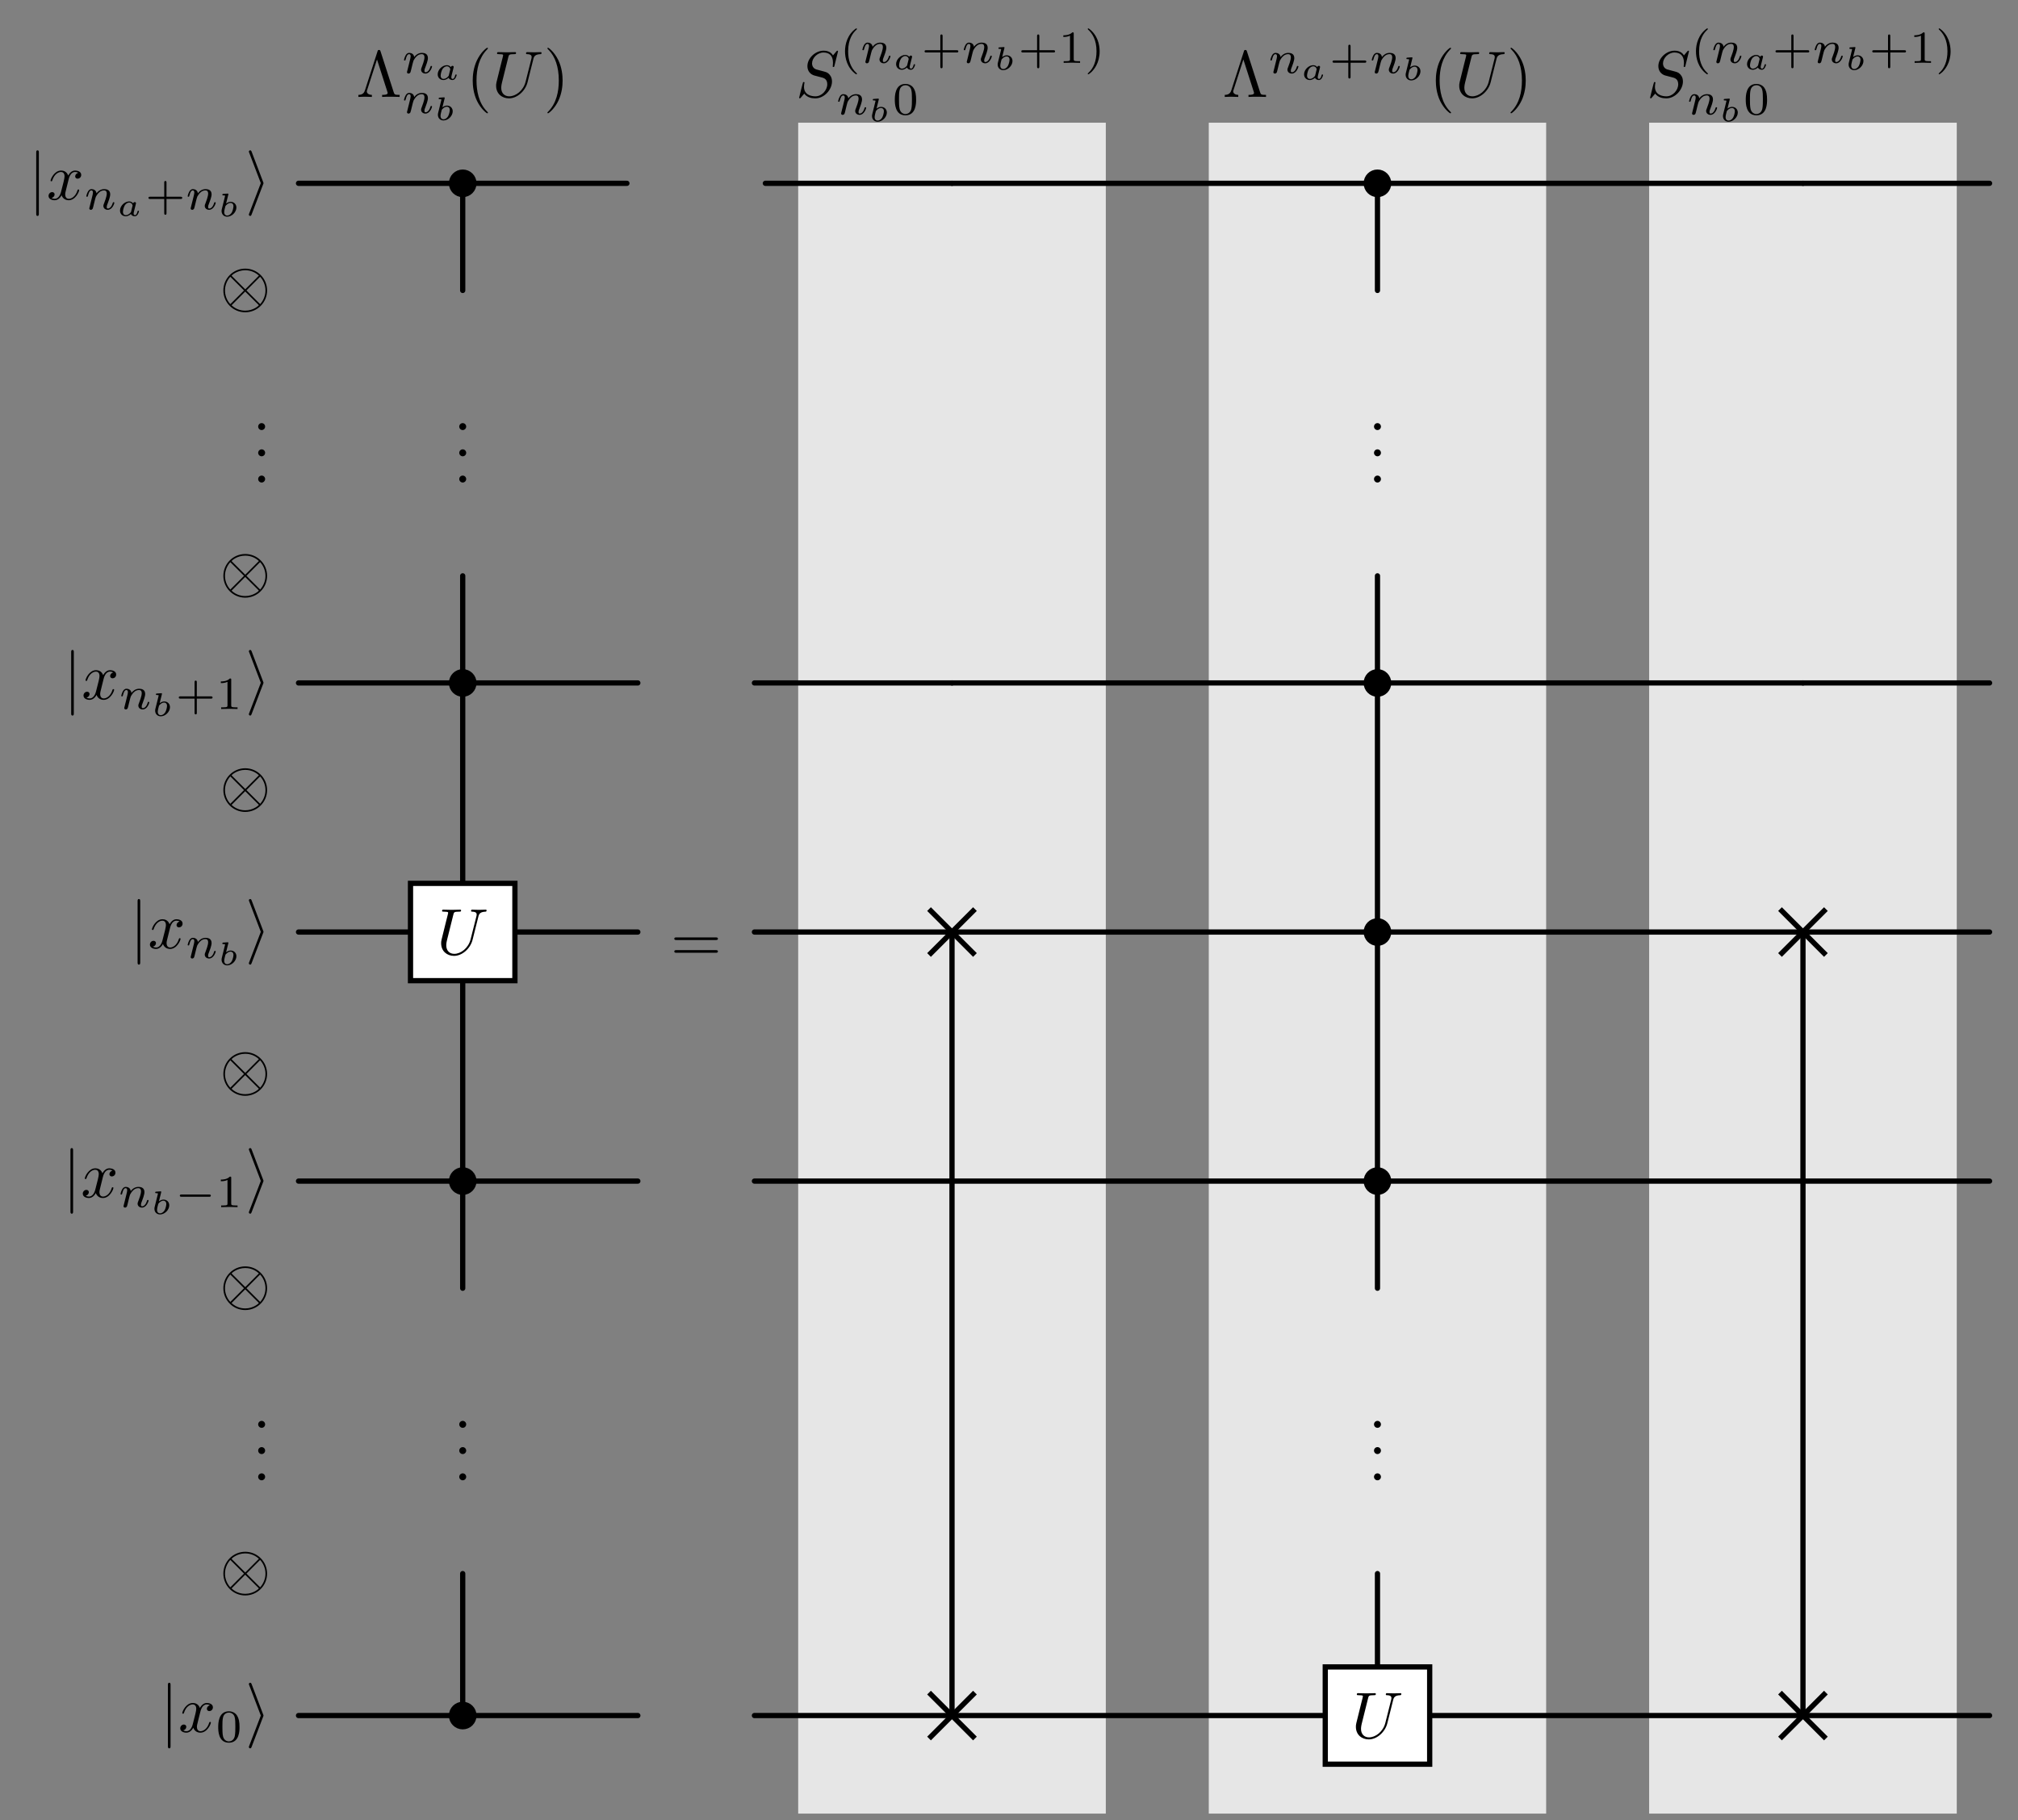 <?xml version='1.0' encoding='UTF-8'?>
<!-- This file was generated by dvisvgm 3.2.2 -->
<svg version='1.1' xmlns='http://www.w3.org/2000/svg' xmlns:xlink='http://www.w3.org/1999/xlink' width='306.5pt' height='276.487pt' viewBox='0 -276.487 306.5 276.487'>
<rect x="0" y="-276.487" width="306.5" height="276.487" fill="#808080" stroke="none"/>
<g id='page1'>
<g transform='matrix(1 0 0 -1 0 0)'>
<path d='M121.231 .996H167.953V257.848H121.231Z' fill='#e6e6e6'/>
<path d='M127.282 268.688C127.282 268.718 127.262 268.788 127.172 268.788C127.123 268.788 127.113 268.778 126.993 268.638L126.515 268.07C126.256 268.539 125.738 268.788 125.09 268.788C123.825 268.788 122.63 267.642 122.63 266.437C122.63 265.63 123.158 265.172 123.666 265.022L124.732 264.743C125.1 264.654 125.648 264.504 125.648 263.688C125.648 262.791 124.831 261.855 123.855 261.855C123.218 261.855 122.112 262.074 122.112 263.309C122.112 263.548 122.162 263.787 122.172 263.847C122.182 263.887 122.192 263.897 122.192 263.917C122.192 264.016 122.122 264.026 122.072 264.026C122.022 264.026 122.003 264.016 121.973 263.986C121.933 263.947 121.375 261.675 121.375 261.645C121.375 261.586 121.425 261.546 121.484 261.546C121.534 261.546 121.544 261.556 121.664 261.695L122.152 262.263C122.58 261.685 123.258 261.546 123.835 261.546C125.19 261.546 126.365 262.871 126.365 264.106C126.365 264.793 126.027 265.132 125.877 265.271C125.648 265.5 125.499 265.54 124.612 265.769C124.393 265.829 124.034 265.929 123.945 265.949C123.676 266.038 123.337 266.327 123.337 266.855C123.337 267.662 124.134 268.509 125.08 268.509C125.907 268.509 126.515 268.08 126.515 266.965C126.515 266.646 126.475 266.467 126.475 266.407C126.475 266.397 126.475 266.307 126.595 266.307C126.694 266.307 126.704 266.337 126.744 266.507L127.282 268.688Z'/>
<path d='M130.017 272.171C128.692 271.237 128.343 269.758 128.343 268.691C128.343 267.707 128.636 266.18 130.017 265.203C130.073 265.203 130.157 265.203 130.157 265.287C130.157 265.329 130.136 265.343 130.087 265.392C129.159 266.228 128.818 267.414 128.818 268.684C128.818 270.567 129.536 271.488 130.108 272.004C130.136 272.032 130.157 272.053 130.157 272.088C130.157 272.171 130.073 272.171 130.017 272.171Z'/>
<path d='M131.505 267.379C131.477 267.289 131.435 267.114 131.435 267.093C131.435 266.94 131.561 266.87 131.672 266.87C131.798 266.87 131.91 266.961 131.944 267.024C131.979 267.087 132.035 267.31 132.07 267.456C132.105 267.589 132.181 267.909 132.223 268.084C132.265 268.238 132.307 268.391 132.342 268.551C132.419 268.837 132.433 268.893 132.635 269.179C132.83 269.458 133.158 269.821 133.681 269.821C134.086 269.821 134.093 269.465 134.093 269.333C134.093 268.914 133.793 268.14 133.681 267.847C133.604 267.652 133.576 267.589 133.576 267.47C133.576 267.1 133.883 266.87 134.239 266.87C134.936 266.87 135.244 267.833 135.244 267.938C135.244 268.028 135.153 268.028 135.132 268.028C135.034 268.028 135.027 267.986 134.999 267.909C134.839 267.352 134.539 267.066 134.26 267.066C134.114 267.066 134.086 267.163 134.086 267.31C134.086 267.47 134.121 267.561 134.246 267.875C134.33 268.091 134.616 268.83 134.616 269.221C134.616 269.898 134.079 270.016 133.709 270.016C133.13 270.016 132.74 269.66 132.53 269.381C132.481 269.863 132.07 270.016 131.784 270.016C131.484 270.016 131.324 269.8 131.233 269.639C131.08 269.381 130.982 268.984 130.982 268.949C130.982 268.858 131.08 268.858 131.1 268.858C131.198 268.858 131.205 268.879 131.254 269.068C131.358 269.479 131.491 269.821 131.763 269.821C131.944 269.821 131.993 269.667 131.993 269.479C131.993 269.346 131.931 269.088 131.881 268.9C131.833 268.712 131.763 268.426 131.728 268.272L131.505 267.379Z'/>
<path d='M138.459 267.558C138.484 267.663 138.533 267.847 138.533 267.872C138.533 267.957 138.469 268.047 138.349 268.047C138.259 268.047 138.14 267.987 138.1 267.847C138.005 267.977 137.816 268.146 137.502 268.146C136.8 268.146 136.102 267.464 136.102 266.756C136.102 266.248 136.476 265.889 136.974 265.889C137.382 265.889 137.701 266.178 137.761 266.238C137.851 265.994 138.125 265.889 138.349 265.889C138.548 265.889 138.683 266.004 138.787 266.168C138.917 266.362 138.987 266.627 138.987 266.662C138.987 266.731 138.902 266.731 138.882 266.731C138.792 266.731 138.787 266.701 138.762 266.622C138.673 266.253 138.543 266.059 138.369 266.059C138.23 266.059 138.17 266.168 138.17 266.323C138.17 266.397 138.22 266.587 138.249 266.721L138.459 267.558ZM137.791 266.607C137.771 266.532 137.771 266.522 137.681 266.422C137.497 266.213 137.238 266.059 136.989 266.059C136.815 266.059 136.551 266.153 136.551 266.567C136.551 266.796 136.67 267.319 136.844 267.578C137.039 267.852 137.293 267.977 137.502 267.977C137.726 267.977 137.941 267.842 138.02 267.543L137.791 266.607Z'/>
<path d='M143.164 268.516H145.299C145.389 268.516 145.557 268.516 145.557 268.684C145.557 268.858 145.397 268.858 145.299 268.858H143.164V270.999C143.164 271.09 143.164 271.258 142.997 271.258C142.822 271.258 142.822 271.097 142.822 270.999V268.858H140.681C140.591 268.858 140.423 268.858 140.423 268.691C140.423 268.516 140.584 268.516 140.681 268.516H142.822V266.375C142.822 266.284 142.822 266.117 142.99 266.117C143.164 266.117 143.164 266.278 143.164 266.375V268.516Z'/>
<path d='M146.902 267.379C146.874 267.289 146.832 267.114 146.832 267.093C146.832 266.94 146.958 266.87 147.069 266.87C147.195 266.87 147.307 266.961 147.341 267.024C147.376 267.087 147.432 267.31 147.467 267.456C147.502 267.589 147.578 267.909 147.62 268.084C147.662 268.238 147.704 268.391 147.739 268.551C147.816 268.837 147.83 268.893 148.032 269.179C148.227 269.458 148.555 269.821 149.078 269.821C149.483 269.821 149.49 269.465 149.49 269.333C149.49 268.914 149.19 268.14 149.078 267.847C149.001 267.652 148.974 267.589 148.974 267.47C148.974 267.1 149.28 266.87 149.636 266.87C150.333 266.87 150.641 267.833 150.641 267.938C150.641 268.028 150.55 268.028 150.529 268.028C150.431 268.028 150.424 267.986 150.396 267.909C150.236 267.352 149.936 267.066 149.657 267.066C149.511 267.066 149.483 267.163 149.483 267.31C149.483 267.47 149.518 267.561 149.643 267.875C149.727 268.091 150.013 268.83 150.013 269.221C150.013 269.898 149.476 270.016 149.106 270.016C148.527 270.016 148.137 269.66 147.927 269.381C147.879 269.863 147.467 270.016 147.181 270.016C146.881 270.016 146.721 269.8 146.63 269.639C146.477 269.381 146.379 268.984 146.379 268.949C146.379 268.858 146.477 268.858 146.497 268.858C146.595 268.858 146.602 268.879 146.651 269.068C146.755 269.479 146.888 269.821 147.16 269.821C147.341 269.821 147.39 269.667 147.39 269.479C147.39 269.346 147.328 269.088 147.279 268.9C147.23 268.712 147.16 268.426 147.125 268.272L146.902 267.379Z'/>
<path d='M152.544 269.151C152.564 269.221 152.564 269.231 152.564 269.256C152.564 269.341 152.49 269.341 152.41 269.336L151.797 269.291C151.713 269.286 151.703 269.281 151.678 269.261C151.658 269.236 151.643 269.176 151.643 269.146C151.643 269.062 151.722 269.062 151.792 269.062C151.797 269.062 151.887 269.062 151.962 269.052C152.056 269.042 152.061 269.027 152.061 268.987C152.061 268.957 152.011 268.763 151.981 268.653L151.568 266.984C151.543 266.88 151.528 266.8 151.528 266.69C151.528 266.172 151.897 265.828 152.375 265.828C153.098 265.828 153.78 266.526 153.78 267.218C153.78 267.711 153.421 268.085 152.908 268.085C152.699 268.085 152.455 268.005 152.211 267.816L152.544 269.151ZM152.385 265.998C152.171 265.998 151.927 266.127 151.927 266.531C151.927 266.69 151.967 266.85 152.006 267.019C152.021 267.079 152.106 267.403 152.111 267.432C152.126 267.482 152.475 267.916 152.893 267.916C153.108 267.916 153.332 267.786 153.332 267.408C153.332 267.223 153.237 266.755 153.078 266.466C152.908 266.172 152.629 265.998 152.385 265.998Z'/>
<path d='M157.857 268.516H159.992C160.082 268.516 160.25 268.516 160.25 268.684C160.25 268.858 160.09 268.858 159.992 268.858H157.857V270.999C157.857 271.09 157.857 271.258 157.69 271.258C157.516 271.258 157.516 271.097 157.516 270.999V268.858H155.374C155.284 268.858 155.116 268.858 155.116 268.691C155.116 268.516 155.277 268.516 155.374 268.516H157.516V266.375C157.516 266.284 157.516 266.117 157.683 266.117C157.857 266.117 157.857 266.278 157.857 266.375V268.516ZM163.081 271.376C163.081 271.564 163.067 271.571 162.872 271.571C162.425 271.132 161.79 271.125 161.504 271.125V270.874C161.672 270.874 162.132 270.874 162.516 271.069V267.512C162.516 267.282 162.516 267.191 161.818 267.191H161.553V266.94C161.679 266.947 162.537 266.968 162.795 266.968C163.011 266.968 163.89 266.947 164.043 266.94V267.191H163.778C163.081 267.191 163.081 267.282 163.081 267.512V271.376ZM165.343 272.171C165.294 272.171 165.21 272.171 165.21 272.088C165.21 272.053 165.231 272.032 165.273 271.983C165.873 271.432 166.542 270.49 166.542 268.691C166.542 267.233 166.089 266.131 165.335 265.448C165.217 265.329 165.21 265.322 165.21 265.287C165.21 265.252 165.231 265.203 165.301 265.203C165.385 265.203 166.047 265.663 166.507 266.535C166.814 267.114 167.017 267.868 167.017 268.684C167.017 269.667 166.724 271.195 165.343 272.171Z'/>
<path d='M127.817 259.548C127.789 259.458 127.747 259.283 127.747 259.262C127.747 259.109 127.873 259.039 127.984 259.039C128.11 259.039 128.222 259.13 128.256 259.193C128.291 259.256 128.347 259.479 128.382 259.625C128.417 259.758 128.493 260.078 128.535 260.253C128.577 260.407 128.619 260.56 128.654 260.72C128.731 261.006 128.745 261.062 128.947 261.348C129.142 261.627 129.47 261.99 129.993 261.99C130.398 261.99 130.405 261.634 130.405 261.502C130.405 261.083 130.105 260.309 129.993 260.016C129.916 259.821 129.888 259.758 129.888 259.639C129.888 259.269 130.195 259.039 130.551 259.039C131.248 259.039 131.556 260.002 131.556 260.107C131.556 260.197 131.465 260.197 131.444 260.197C131.346 260.197 131.339 260.155 131.311 260.078C131.151 259.521 130.851 259.235 130.572 259.235C130.426 259.235 130.398 259.332 130.398 259.479C130.398 259.639 130.433 259.73 130.558 260.044C130.642 260.26 130.928 260.999 130.928 261.39C130.928 262.067 130.391 262.185 130.021 262.185C129.442 262.185 129.052 261.829 128.842 261.55C128.793 262.032 128.382 262.185 128.096 262.185C127.796 262.185 127.636 261.969 127.545 261.808C127.392 261.55 127.294 261.153 127.294 261.118C127.294 261.027 127.392 261.027 127.412 261.027C127.51 261.027 127.517 261.048 127.566 261.237C127.67 261.648 127.803 261.99 128.075 261.99C128.256 261.99 128.305 261.836 128.305 261.648C128.305 261.515 128.243 261.257 128.193 261.069C128.145 260.881 128.075 260.595 128.04 260.441L127.817 259.548Z'/>
<path d='M133.46 261.32C133.48 261.39 133.48 261.4 133.48 261.425C133.48 261.509 133.406 261.509 133.326 261.504L132.713 261.46C132.628 261.455 132.618 261.45 132.593 261.43C132.573 261.405 132.558 261.345 132.558 261.315C132.558 261.231 132.638 261.231 132.708 261.231C132.713 261.231 132.803 261.231 132.878 261.221C132.972 261.211 132.977 261.196 132.977 261.156C132.977 261.126 132.927 260.932 132.897 260.822L132.484 259.153C132.459 259.049 132.444 258.969 132.444 258.859C132.444 258.341 132.813 257.997 133.291 257.997C134.013 257.997 134.696 258.695 134.696 259.387C134.696 259.88 134.337 260.254 133.824 260.254C133.615 260.254 133.371 260.174 133.127 259.985L133.46 261.32ZM133.301 258.167C133.087 258.167 132.843 258.296 132.843 258.7C132.843 258.859 132.883 259.019 132.922 259.188C132.937 259.248 133.022 259.572 133.027 259.601C133.042 259.651 133.391 260.085 133.809 260.085C134.023 260.085 134.248 259.955 134.248 259.577C134.248 259.392 134.153 258.924 133.993 258.635C133.824 258.341 133.545 258.167 133.301 258.167Z'/>
<path d='M139.143 261.334C139.143 262.101 139.052 262.652 138.731 263.141C138.515 263.462 138.083 263.74 137.525 263.74C135.907 263.74 135.907 261.836 135.907 261.334C135.907 260.832 135.907 258.97 137.525 258.97C139.143 258.97 139.143 260.832 139.143 261.334ZM137.525 259.165C137.204 259.165 136.779 259.353 136.639 259.925C136.541 260.337 136.541 260.909 136.541 261.425C136.541 261.934 136.541 262.464 136.646 262.848C136.792 263.399 137.239 263.545 137.525 263.545C137.901 263.545 138.264 263.315 138.39 262.91C138.501 262.534 138.508 262.032 138.508 261.425C138.508 260.909 138.508 260.392 138.418 259.953C138.278 259.318 137.804 259.165 137.525 259.165Z'/>
<path d='M183.594 .996H234.836V257.848H183.594Z' fill='#e6e6e6'/>
<path d='M189.386 268.688C189.326 268.877 189.266 268.897 189.157 268.897C188.997 268.897 188.977 268.858 188.927 268.688L187.015 262.761C186.915 262.462 186.716 262.074 186.019 262.074V261.765C186.347 261.785 186.856 261.795 186.945 261.795C187.234 261.795 187.762 261.775 188.071 261.765V262.074C187.533 262.084 187.304 262.353 187.304 262.592C187.304 262.642 187.304 262.672 187.353 262.811L188.848 267.453L190.422 262.552C190.472 262.413 190.472 262.393 190.472 262.373C190.472 262.074 189.884 262.074 189.625 262.074V261.765C189.973 261.795 190.681 261.795 191.059 261.795C191.447 261.795 191.896 261.775 192.284 261.765V262.074C191.527 262.074 191.497 262.133 191.378 262.502L189.386 268.688Z'/>
<path d='M193.47 265.82C193.442 265.73 193.4 265.555 193.4 265.534C193.4 265.381 193.526 265.311 193.637 265.311C193.763 265.311 193.875 265.402 193.909 265.465C193.944 265.528 194 265.751 194.035 265.897C194.07 266.03 194.146 266.35 194.188 266.525C194.23 266.679 194.272 266.832 194.307 266.992C194.384 267.278 194.398 267.334 194.6 267.62C194.795 267.899 195.123 268.262 195.646 268.262C196.051 268.262 196.058 267.906 196.058 267.774C196.058 267.355 195.758 266.581 195.646 266.288C195.569 266.093 195.541 266.03 195.541 265.911C195.541 265.541 195.848 265.311 196.204 265.311C196.901 265.311 197.209 266.274 197.209 266.379C197.209 266.469 197.118 266.469 197.097 266.469C196.999 266.469 196.992 266.427 196.964 266.35C196.804 265.793 196.504 265.507 196.225 265.507C196.079 265.507 196.051 265.604 196.051 265.751C196.051 265.911 196.086 266.002 196.211 266.316C196.295 266.532 196.581 267.271 196.581 267.662C196.581 268.339 196.044 268.457 195.674 268.457C195.095 268.457 194.705 268.101 194.495 267.822C194.446 268.304 194.035 268.457 193.749 268.457C193.449 268.457 193.289 268.241 193.198 268.08C193.045 267.822 192.947 267.425 192.947 267.39C192.947 267.299 193.045 267.299 193.065 267.299C193.163 267.299 193.17 267.32 193.219 267.509C193.323 267.92 193.456 268.262 193.728 268.262C193.909 268.262 193.958 268.108 193.958 267.92C193.958 267.787 193.896 267.529 193.846 267.341C193.798 267.153 193.728 266.867 193.693 266.713L193.47 265.82Z'/>
<path d='M200.424 265.998C200.449 266.103 200.498 266.287 200.498 266.312C200.498 266.397 200.434 266.486 200.314 266.486C200.224 266.486 200.105 266.427 200.065 266.287C199.97 266.417 199.781 266.586 199.467 266.586C198.765 266.586 198.067 265.904 198.067 265.196C198.067 264.688 198.441 264.329 198.939 264.329C199.347 264.329 199.666 264.618 199.726 264.678C199.816 264.434 200.09 264.329 200.314 264.329C200.513 264.329 200.648 264.444 200.752 264.608C200.882 264.802 200.952 265.066 200.952 265.101C200.952 265.171 200.867 265.171 200.847 265.171C200.757 265.171 200.752 265.141 200.727 265.061C200.638 264.693 200.508 264.499 200.334 264.499C200.195 264.499 200.135 264.608 200.135 264.763C200.135 264.837 200.185 265.027 200.214 265.161L200.424 265.998ZM199.756 265.046C199.736 264.972 199.736 264.962 199.646 264.862C199.462 264.653 199.203 264.499 198.954 264.499C198.78 264.499 198.516 264.593 198.516 265.007C198.516 265.236 198.635 265.759 198.809 266.018C199.004 266.292 199.258 266.417 199.467 266.417C199.691 266.417 199.906 266.282 199.985 265.983L199.756 265.046Z'/>
<path d='M205.128 266.957H207.263C207.353 266.957 207.521 266.957 207.521 267.125C207.521 267.299 207.361 267.299 207.263 267.299H205.128V269.44C205.128 269.531 205.128 269.699 204.961 269.699C204.786 269.699 204.786 269.538 204.786 269.44V267.299H202.645C202.555 267.299 202.387 267.299 202.387 267.132C202.387 266.957 202.548 266.957 202.645 266.957H204.786V264.816C204.786 264.725 204.786 264.558 204.954 264.558C205.128 264.558 205.128 264.719 205.128 264.816V266.957Z'/>
<path d='M208.866 265.82C208.838 265.73 208.796 265.555 208.796 265.534C208.796 265.381 208.922 265.311 209.033 265.311C209.159 265.311 209.271 265.402 209.305 265.465C209.34 265.528 209.396 265.751 209.431 265.897C209.466 266.03 209.543 266.35 209.584 266.525C209.626 266.679 209.668 266.832 209.703 266.992C209.78 267.278 209.794 267.334 209.996 267.62C210.191 267.899 210.519 268.262 211.042 268.262C211.447 268.262 211.454 267.906 211.454 267.774C211.454 267.355 211.154 266.581 211.042 266.288C210.965 266.093 210.938 266.03 210.938 265.911C210.938 265.541 211.244 265.311 211.6 265.311C212.298 265.311 212.605 266.274 212.605 266.379C212.605 266.469 212.514 266.469 212.493 266.469C212.395 266.469 212.388 266.427 212.36 266.35C212.2 265.793 211.9 265.507 211.621 265.507C211.475 265.507 211.447 265.604 211.447 265.751C211.447 265.911 211.482 266.002 211.607 266.316C211.691 266.532 211.977 267.271 211.977 267.662C211.977 268.339 211.44 268.457 211.07 268.457C210.491 268.457 210.101 268.101 209.891 267.822C209.843 268.304 209.431 268.457 209.145 268.457C208.845 268.457 208.685 268.241 208.594 268.08C208.441 267.822 208.343 267.425 208.343 267.39C208.343 267.299 208.441 267.299 208.461 267.299C208.559 267.299 208.566 267.32 208.615 267.509C208.719 267.92 208.852 268.262 209.124 268.262C209.305 268.262 209.354 268.108 209.354 267.92C209.354 267.787 209.292 267.529 209.243 267.341C209.194 267.153 209.124 266.867 209.089 266.713L208.866 265.82Z'/>
<path d='M214.509 267.592C214.529 267.662 214.529 267.672 214.529 267.697C214.529 267.781 214.455 267.781 214.375 267.776L213.762 267.732C213.678 267.727 213.668 267.722 213.643 267.702C213.623 267.677 213.608 267.617 213.608 267.587C213.608 267.503 213.687 267.503 213.757 267.503C213.762 267.503 213.852 267.503 213.927 267.493C214.021 267.483 214.026 267.468 214.026 267.428C214.026 267.398 213.976 267.204 213.946 267.094L213.533 265.425C213.508 265.321 213.493 265.241 213.493 265.131C213.493 264.613 213.862 264.269 214.34 264.269C215.063 264.269 215.745 264.967 215.745 265.659C215.745 266.152 215.386 266.526 214.873 266.526C214.664 266.526 214.42 266.447 214.176 266.257L214.509 267.592ZM214.35 264.439C214.136 264.439 213.892 264.568 213.892 264.972C213.892 265.131 213.932 265.291 213.971 265.46C213.986 265.52 214.071 265.844 214.076 265.873C214.091 265.923 214.44 266.357 214.858 266.357C215.073 266.357 215.297 266.227 215.297 265.849C215.297 265.664 215.202 265.196 215.043 264.907C214.873 264.613 214.594 264.439 214.35 264.439Z'/>
<path d='M220.388 259.374C220.388 259.404 220.388 259.424 220.219 259.593C218.974 260.848 218.655 262.731 218.655 264.255C218.655 265.988 219.033 267.722 220.259 268.967C220.388 269.087 220.388 269.107 220.388 269.136C220.388 269.206 220.348 269.236 220.288 269.236C220.189 269.236 219.293 268.558 218.705 267.293C218.197 266.198 218.077 265.092 218.077 264.255C218.077 263.478 218.187 262.273 218.735 261.148C219.332 259.922 220.189 259.275 220.288 259.275C220.348 259.275 220.388 259.305 220.388 259.374Z'/>
<path d='M227.291 267.523C227.391 267.931 227.57 268.23 228.367 268.26C228.417 268.26 228.537 268.27 228.537 268.459C228.537 268.469 228.537 268.568 228.407 268.568C228.078 268.568 227.73 268.539 227.391 268.539S226.684 268.568 226.355 268.568C226.295 268.568 226.176 268.568 226.176 268.369C226.176 268.26 226.275 268.26 226.355 268.26C226.923 268.25 227.032 268.041 227.032 267.822C227.032 267.792 227.013 267.642 227.003 267.612L226.106 264.056C225.767 262.721 224.622 261.855 223.626 261.855C222.948 261.855 222.41 262.293 222.41 263.15C222.41 263.17 222.41 263.488 222.52 263.927L223.486 267.802C223.576 268.16 223.596 268.26 224.323 268.26C224.582 268.26 224.662 268.26 224.662 268.459C224.662 268.568 224.552 268.568 224.522 268.568C224.243 268.568 223.526 268.539 223.247 268.539C222.958 268.539 222.251 268.568 221.962 268.568C221.883 268.568 221.773 268.568 221.773 268.369C221.773 268.26 221.863 268.26 222.052 268.26C222.072 268.26 222.261 268.26 222.43 268.24C222.61 268.22 222.699 268.21 222.699 268.08C222.699 268.021 222.59 267.602 222.53 267.373L222.311 266.497C222.221 266.108 221.743 264.225 221.703 264.036C221.633 263.757 221.633 263.608 221.633 263.458C221.633 262.243 222.54 261.546 223.586 261.546C224.841 261.546 226.076 262.672 226.405 263.986L227.291 267.523Z'/>
<path d='M231.733 264.255C231.733 265.032 231.623 266.238 231.075 267.363C230.478 268.588 229.621 269.236 229.522 269.236C229.462 269.236 229.422 269.196 229.422 269.136C229.422 269.107 229.422 269.087 229.611 268.907C230.587 267.921 231.155 266.337 231.155 264.255C231.155 262.552 230.787 260.799 229.551 259.544C229.422 259.424 229.422 259.404 229.422 259.374C229.422 259.315 229.462 259.275 229.522 259.275C229.621 259.275 230.517 259.952 231.105 261.217C231.613 262.313 231.733 263.418 231.733 264.255Z'/>
<path d='M250.477 .996H297.199V257.848H250.477Z' fill='#e6e6e6'/>
<path d='M256.527 268.688C256.527 268.718 256.507 268.788 256.417 268.788C256.368 268.788 256.358 268.778 256.238 268.638L255.76 268.07C255.501 268.539 254.983 268.788 254.335 268.788C253.07 268.788 251.875 267.642 251.875 266.437C251.875 265.63 252.403 265.172 252.911 265.022L253.977 264.743C254.345 264.654 254.893 264.504 254.893 263.688C254.893 262.791 254.076 261.855 253.1 261.855C252.463 261.855 251.357 262.074 251.357 263.309C251.357 263.548 251.407 263.787 251.417 263.847C251.427 263.887 251.437 263.897 251.437 263.917C251.437 264.016 251.367 264.026 251.317 264.026C251.267 264.026 251.248 264.016 251.218 263.986C251.178 263.947 250.62 261.675 250.62 261.645C250.62 261.586 250.67 261.546 250.729 261.546C250.779 261.546 250.789 261.556 250.909 261.695L251.397 262.263C251.825 261.685 252.503 261.546 253.08 261.546C254.435 261.546 255.61 262.871 255.61 264.106C255.61 264.793 255.272 265.132 255.122 265.271C254.893 265.5 254.744 265.54 253.857 265.769C253.638 265.829 253.279 265.929 253.19 265.949C252.921 266.038 252.582 266.327 252.582 266.855C252.582 267.662 253.379 268.509 254.325 268.509C255.152 268.509 255.76 268.08 255.76 266.965C255.76 266.646 255.72 266.467 255.72 266.407C255.72 266.397 255.72 266.307 255.84 266.307C255.939 266.307 255.949 266.337 255.989 266.507L256.527 268.688Z'/>
<path d='M259.261 272.171C257.936 271.237 257.587 269.758 257.587 268.691C257.587 267.707 257.88 266.18 259.261 265.203C259.317 265.203 259.401 265.203 259.401 265.287C259.401 265.329 259.38 265.343 259.331 265.392C258.403 266.228 258.062 267.414 258.062 268.684C258.062 270.567 258.78 271.488 259.352 272.004C259.38 272.032 259.401 272.053 259.401 272.088C259.401 272.171 259.317 272.171 259.261 272.171Z'/>
<path d='M260.749 267.379C260.721 267.289 260.679 267.114 260.679 267.093C260.679 266.94 260.805 266.87 260.916 266.87C261.042 266.87 261.154 266.961 261.188 267.024C261.223 267.087 261.279 267.31 261.314 267.456C261.349 267.589 261.426 267.909 261.467 268.084C261.509 268.238 261.551 268.391 261.586 268.551C261.663 268.837 261.677 268.893 261.879 269.179C262.074 269.458 262.402 269.821 262.925 269.821C263.33 269.821 263.337 269.465 263.337 269.333C263.337 268.914 263.037 268.14 262.925 267.847C262.848 267.652 262.821 267.589 262.821 267.47C262.821 267.1 263.127 266.87 263.483 266.87C264.181 266.87 264.488 267.833 264.488 267.938C264.488 268.028 264.397 268.028 264.376 268.028C264.278 268.028 264.271 267.986 264.243 267.909C264.083 267.352 263.783 267.066 263.504 267.066C263.358 267.066 263.33 267.163 263.33 267.31C263.33 267.47 263.365 267.561 263.49 267.875C263.574 268.091 263.86 268.83 263.86 269.221C263.86 269.898 263.323 270.016 262.953 270.016C262.374 270.016 261.984 269.66 261.774 269.381C261.726 269.863 261.314 270.016 261.028 270.016C260.728 270.016 260.568 269.8 260.477 269.639C260.324 269.381 260.226 268.984 260.226 268.949C260.226 268.858 260.324 268.858 260.344 268.858C260.442 268.858 260.449 268.879 260.498 269.068C260.602 269.479 260.735 269.821 261.007 269.821C261.188 269.821 261.237 269.667 261.237 269.479C261.237 269.346 261.175 269.088 261.126 268.9C261.077 268.712 261.007 268.426 260.972 268.272L260.749 267.379Z'/>
<path d='M267.703 267.558C267.728 267.663 267.777 267.847 267.777 267.872C267.777 267.957 267.713 268.047 267.593 268.047C267.503 268.047 267.384 267.987 267.344 267.847C267.249 267.977 267.06 268.146 266.746 268.146C266.044 268.146 265.346 267.464 265.346 266.756C265.346 266.248 265.72 265.889 266.218 265.889C266.626 265.889 266.946 266.178 267.005 266.238C267.095 265.994 267.369 265.889 267.593 265.889C267.792 265.889 267.927 266.004 268.031 266.168C268.161 266.362 268.231 266.627 268.231 266.662C268.231 266.731 268.146 266.731 268.126 266.731C268.036 266.731 268.031 266.701 268.006 266.622C267.917 266.253 267.787 266.059 267.613 266.059C267.474 266.059 267.414 266.168 267.414 266.323C267.414 266.397 267.464 266.587 267.493 266.721L267.703 267.558ZM267.035 266.607C267.015 266.532 267.015 266.522 266.926 266.422C266.741 266.213 266.482 266.059 266.233 266.059C266.059 266.059 265.795 266.153 265.795 266.567C265.795 266.796 265.914 267.319 266.088 267.578C266.283 267.852 266.537 267.977 266.746 267.977C266.97 267.977 267.185 267.842 267.264 267.543L267.035 266.607Z'/>
<path d='M272.408 268.516H274.543C274.633 268.516 274.801 268.516 274.801 268.684C274.801 268.858 274.641 268.858 274.543 268.858H272.408V270.999C272.408 271.09 272.408 271.258 272.241 271.258C272.067 271.258 272.067 271.097 272.067 270.999V268.858H269.925C269.835 268.858 269.667 268.858 269.667 268.691C269.667 268.516 269.828 268.516 269.925 268.516H272.067V266.375C272.067 266.284 272.067 266.117 272.234 266.117C272.408 266.117 272.408 266.278 272.408 266.375V268.516Z'/>
<path d='M276.146 267.379C276.118 267.289 276.076 267.114 276.076 267.093C276.076 266.94 276.202 266.87 276.313 266.87C276.439 266.87 276.551 266.961 276.585 267.024C276.62 267.087 276.676 267.31 276.711 267.456C276.746 267.589 276.823 267.909 276.864 268.084C276.906 268.238 276.948 268.391 276.983 268.551C277.06 268.837 277.074 268.893 277.276 269.179C277.471 269.458 277.799 269.821 278.322 269.821C278.727 269.821 278.734 269.465 278.734 269.333C278.734 268.914 278.434 268.14 278.322 267.847C278.245 267.652 278.218 267.589 278.218 267.47C278.218 267.1 278.524 266.87 278.88 266.87C279.578 266.87 279.885 267.833 279.885 267.938C279.885 268.028 279.794 268.028 279.773 268.028C279.675 268.028 279.668 267.986 279.64 267.909C279.48 267.352 279.18 267.066 278.901 267.066C278.755 267.066 278.727 267.163 278.727 267.31C278.727 267.47 278.762 267.561 278.887 267.875C278.971 268.091 279.257 268.83 279.257 269.221C279.257 269.898 278.72 270.016 278.35 270.016C277.771 270.016 277.381 269.66 277.171 269.381C277.123 269.863 276.711 270.016 276.425 270.016C276.125 270.016 275.965 269.8 275.874 269.639C275.721 269.381 275.623 268.984 275.623 268.949C275.623 268.858 275.721 268.858 275.741 268.858C275.839 268.858 275.846 268.879 275.895 269.068C275.999 269.479 276.132 269.821 276.404 269.821C276.585 269.821 276.634 269.667 276.634 269.479C276.634 269.346 276.572 269.088 276.523 268.9C276.474 268.712 276.404 268.426 276.369 268.272L276.146 267.379Z'/>
<path d='M281.789 269.151C281.809 269.221 281.809 269.231 281.809 269.256C281.809 269.341 281.735 269.341 281.655 269.336L281.042 269.291C280.957 269.286 280.947 269.281 280.922 269.261C280.902 269.236 280.887 269.176 280.887 269.146C280.887 269.062 280.967 269.062 281.037 269.062C281.042 269.062 281.132 269.062 281.207 269.052C281.301 269.042 281.306 269.027 281.306 268.987C281.306 268.957 281.256 268.763 281.226 268.653L280.813 266.984C280.788 266.88 280.773 266.8 280.773 266.69C280.773 266.172 281.142 265.828 281.62 265.828C282.342 265.828 283.025 266.526 283.025 267.218C283.025 267.711 282.666 268.085 282.153 268.085C281.944 268.085 281.7 268.005 281.456 267.816L281.789 269.151ZM281.63 265.998C281.416 265.998 281.172 266.127 281.172 266.531C281.172 266.69 281.212 266.85 281.251 267.019C281.266 267.079 281.351 267.403 281.356 267.432C281.371 267.482 281.72 267.916 282.138 267.916C282.352 267.916 282.577 267.786 282.577 267.408C282.577 267.223 282.482 266.755 282.322 266.466C282.153 266.172 281.874 265.998 281.63 265.998Z'/>
<path d='M287.102 268.516H289.237C289.327 268.516 289.495 268.516 289.495 268.684C289.495 268.858 289.335 268.858 289.237 268.858H287.102V270.999C287.102 271.09 287.102 271.258 286.935 271.258C286.76 271.258 286.76 271.097 286.76 270.999V268.858H284.619C284.529 268.858 284.361 268.858 284.361 268.691C284.361 268.516 284.522 268.516 284.619 268.516H286.76V266.375C286.76 266.284 286.76 266.117 286.928 266.117C287.102 266.117 287.102 266.278 287.102 266.375V268.516ZM292.326 271.376C292.326 271.564 292.312 271.571 292.116 271.571C291.67 271.132 291.035 271.125 290.749 271.125V270.874C290.917 270.874 291.377 270.874 291.761 271.069V267.512C291.761 267.282 291.761 267.191 291.063 267.191H290.798V266.94C290.924 266.947 291.781 266.968 292.04 266.968C292.256 266.968 293.135 266.947 293.288 266.94V267.191H293.023C292.326 267.191 292.326 267.282 292.326 267.512V271.376ZM294.588 272.171C294.539 272.171 294.455 272.171 294.455 272.088C294.455 272.053 294.476 272.032 294.518 271.983C295.118 271.432 295.787 270.49 295.787 268.691C295.787 267.233 295.334 266.131 294.58 265.448C294.462 265.329 294.455 265.322 294.455 265.287C294.455 265.252 294.476 265.203 294.546 265.203C294.63 265.203 295.292 265.663 295.752 266.535C296.059 267.114 296.262 267.868 296.262 268.684C296.262 269.667 295.969 271.195 294.588 272.171Z'/>
<path d='M257.062 259.548C257.034 259.458 256.992 259.283 256.992 259.262C256.992 259.109 257.118 259.039 257.229 259.039C257.355 259.039 257.467 259.13 257.501 259.193C257.536 259.256 257.592 259.479 257.627 259.625C257.662 259.758 257.738 260.078 257.78 260.253C257.822 260.407 257.864 260.56 257.899 260.72C257.976 261.006 257.99 261.062 258.192 261.348C258.387 261.627 258.715 261.99 259.238 261.99C259.643 261.99 259.65 261.634 259.65 261.502C259.65 261.083 259.35 260.309 259.238 260.016C259.161 259.821 259.134 259.758 259.134 259.639C259.134 259.269 259.44 259.039 259.796 259.039C260.493 259.039 260.801 260.002 260.801 260.107C260.801 260.197 260.71 260.197 260.689 260.197C260.591 260.197 260.584 260.155 260.556 260.078C260.396 259.521 260.096 259.235 259.817 259.235C259.671 259.235 259.643 259.332 259.643 259.479C259.643 259.639 259.678 259.73 259.803 260.044C259.887 260.26 260.173 260.999 260.173 261.39C260.173 262.067 259.636 262.185 259.266 262.185C258.687 262.185 258.297 261.829 258.087 261.55C258.038 262.032 257.627 262.185 257.341 262.185C257.041 262.185 256.881 261.969 256.79 261.808C256.637 261.55 256.539 261.153 256.539 261.118C256.539 261.027 256.637 261.027 256.657 261.027C256.755 261.027 256.762 261.048 256.811 261.237C256.915 261.648 257.048 261.99 257.32 261.99C257.501 261.99 257.55 261.836 257.55 261.648C257.55 261.515 257.488 261.257 257.438 261.069C257.39 260.881 257.32 260.595 257.285 260.441L257.062 259.548Z'/>
<path d='M262.705 261.32C262.725 261.39 262.725 261.4 262.725 261.425C262.725 261.509 262.651 261.509 262.571 261.504L261.958 261.46C261.874 261.455 261.864 261.45 261.839 261.43C261.819 261.405 261.804 261.345 261.804 261.315C261.804 261.231 261.883 261.231 261.953 261.231C261.958 261.231 262.048 261.231 262.123 261.221C262.217 261.211 262.222 261.196 262.222 261.156C262.222 261.126 262.172 260.932 262.142 260.822L261.729 259.153C261.704 259.049 261.689 258.969 261.689 258.859C261.689 258.341 262.058 257.997 262.536 257.997C263.259 257.997 263.941 258.695 263.941 259.387C263.941 259.88 263.582 260.254 263.069 260.254C262.86 260.254 262.616 260.174 262.372 259.985L262.705 261.32ZM262.546 258.167C262.332 258.167 262.088 258.296 262.088 258.7C262.088 258.859 262.128 259.019 262.167 259.188C262.182 259.248 262.267 259.572 262.272 259.601C262.287 259.651 262.636 260.085 263.054 260.085C263.269 260.085 263.493 259.955 263.493 259.577C263.493 259.392 263.398 258.924 263.239 258.635C263.069 258.341 262.79 258.167 262.546 258.167Z'/>
<path d='M268.388 261.334C268.388 262.101 268.297 262.652 267.976 263.141C267.76 263.462 267.328 263.74 266.77 263.74C265.152 263.74 265.152 261.836 265.152 261.334C265.152 260.832 265.152 258.97 266.77 258.97C268.388 258.97 268.388 260.832 268.388 261.334ZM266.77 259.165C266.449 259.165 266.024 259.353 265.884 259.925C265.787 260.337 265.787 260.909 265.787 261.425C265.787 261.934 265.787 262.464 265.891 262.848C266.037 263.399 266.484 263.545 266.77 263.545C267.147 263.545 267.509 263.315 267.635 262.91C267.747 262.534 267.753 262.032 267.753 261.425C267.753 260.909 267.753 260.392 267.663 259.953C267.523 259.318 267.049 259.165 266.77 259.165Z'/>
<path d='M70.277 246.941V232.367' stroke='#000' fill='none' stroke-width='.797' stroke-miterlimit='10' stroke-linecap='round'/>
<path d='M68.578 248.641H45.34' stroke='#000' fill='none' stroke-width='.797' stroke-miterlimit='10' stroke-linecap='round'/>
<path d='M95.215 248.641H71.98' stroke='#000' fill='none' stroke-width='.797' stroke-miterlimit='10' stroke-linecap='round'/>
<path d='M144.594 248.641H116.246' stroke='#000' fill='none' stroke-width='.797' stroke-miterlimit='10' stroke-linecap='round'/>
<path d='M209.215 246.941V232.367' stroke='#000' fill='none' stroke-width='.797' stroke-miterlimit='10' stroke-linecap='round'/>
<path d='M207.516 248.641H144.594' stroke='#000' fill='none' stroke-width='.797' stroke-miterlimit='10' stroke-linecap='round'/>
<path d='M273.84 248.641H210.914' stroke='#000' fill='none' stroke-width='.797' stroke-miterlimit='10' stroke-linecap='round'/>
<path d='M302.184 248.641H273.84' stroke='#000' fill='none' stroke-width='.797' stroke-miterlimit='10' stroke-linecap='round'/>
<path d='M70.277 174.445V189.016' stroke='#000' fill='none' stroke-width='.797' stroke-miterlimit='10' stroke-linecap='round'/>
<path d='M70.277 171.043V98.777' stroke='#000' fill='none' stroke-width='.797' stroke-miterlimit='10' stroke-linecap='round'/>
<path d='M68.578 172.746H45.34' stroke='#000' fill='none' stroke-width='.797' stroke-miterlimit='10' stroke-linecap='round'/>
<path d='M96.875 172.746H71.98' stroke='#000' fill='none' stroke-width='.797' stroke-miterlimit='10' stroke-linecap='round'/>
<path d='M144.594 172.746H114.586' stroke='#000' fill='none' stroke-width='.797' stroke-miterlimit='10' stroke-linecap='round'/>
<path d='M209.215 174.445V189.016' stroke='#000' fill='none' stroke-width='.797' stroke-miterlimit='10' stroke-linecap='round'/>
<path d='M209.215 171.043V98.777' stroke='#000' fill='none' stroke-width='.797' stroke-miterlimit='10' stroke-linecap='round'/>
<path d='M207.516 172.746H144.594' stroke='#000' fill='none' stroke-width='.797' stroke-miterlimit='10' stroke-linecap='round'/>
<path d='M273.84 172.746H210.914' stroke='#000' fill='none' stroke-width='.797' stroke-miterlimit='10' stroke-linecap='round'/>
<path d='M302.184 172.746H273.84' stroke='#000' fill='none' stroke-width='.797' stroke-miterlimit='10' stroke-linecap='round'/>
<path d='M62.348 134.91H45.34' stroke='#000' fill='none' stroke-width='.797' stroke-miterlimit='10' stroke-linecap='round'/>
<path d='M96.875 134.91H78.207' stroke='#000' fill='none' stroke-width='.797' stroke-miterlimit='10' stroke-linecap='round'/>
<path d='M144.594 134.91V15.891' stroke='#000' fill='none' stroke-width='.797' stroke-miterlimit='10' stroke-linecap='round'/>
<path d='M144.594 134.91H114.586' stroke='#000' fill='none' stroke-width='.797' stroke-miterlimit='10' stroke-linecap='round'/>
<path d='M207.516 134.91H144.594' stroke='#000' fill='none' stroke-width='.797' stroke-miterlimit='10' stroke-linecap='round'/>
<path d='M273.84 134.91V15.891' stroke='#000' fill='none' stroke-width='.797' stroke-miterlimit='10' stroke-linecap='round'/>
<path d='M273.84 134.91H210.914' stroke='#000' fill='none' stroke-width='.797' stroke-miterlimit='10' stroke-linecap='round'/>
<path d='M302.184 134.91H273.84' stroke='#000' fill='none' stroke-width='.797' stroke-miterlimit='10' stroke-linecap='round'/>
<path d='M70.277 95.375V80.801' stroke='#000' fill='none' stroke-width='.797' stroke-miterlimit='10' stroke-linecap='round'/>
<path d='M68.578 97.074H45.34' stroke='#000' fill='none' stroke-width='.797' stroke-miterlimit='10' stroke-linecap='round'/>
<path d='M96.875 97.074H71.98' stroke='#000' fill='none' stroke-width='.797' stroke-miterlimit='10' stroke-linecap='round'/>
<path d='M144.594 97.074H114.586' stroke='#000' fill='none' stroke-width='.797' stroke-miterlimit='10' stroke-linecap='round'/>
<path d='M209.215 95.375V80.801' stroke='#000' fill='none' stroke-width='.797' stroke-miterlimit='10' stroke-linecap='round'/>
<path d='M207.516 97.074H144.594' stroke='#000' fill='none' stroke-width='.797' stroke-miterlimit='10' stroke-linecap='round'/>
<path d='M273.84 97.074H210.914' stroke='#000' fill='none' stroke-width='.797' stroke-miterlimit='10' stroke-linecap='round'/>
<path d='M302.184 97.074H273.84' stroke='#000' fill='none' stroke-width='.797' stroke-miterlimit='10' stroke-linecap='round'/>
<path d='M70.277 17.59V37.453' stroke='#000' fill='none' stroke-width='.797' stroke-miterlimit='10' stroke-linecap='round'/>
<path d='M68.578 15.891H45.34' stroke='#000' fill='none' stroke-width='.797' stroke-miterlimit='10' stroke-linecap='round'/>
<path d='M96.875 15.891H71.98' stroke='#000' fill='none' stroke-width='.797' stroke-miterlimit='10' stroke-linecap='round'/>
<path d='M144.594 15.891H114.586' stroke='#000' fill='none' stroke-width='.797' stroke-miterlimit='10' stroke-linecap='round'/>
<path d='M209.215 23.277V37.453' stroke='#000' fill='none' stroke-width='.797' stroke-miterlimit='10' stroke-linecap='round'/>
<path d='M201.285 15.891H144.594' stroke='#000' fill='none' stroke-width='.797' stroke-miterlimit='10' stroke-linecap='round'/>
<path d='M273.84 15.891H217.144' stroke='#000' fill='none' stroke-width='.797' stroke-miterlimit='10' stroke-linecap='round'/>
<path d='M302.184 15.891H273.84' stroke='#000' fill='none' stroke-width='.797' stroke-miterlimit='10' stroke-linecap='round'/>
<path d='M71.98 248.641C71.98 249.578 71.219 250.34 70.281 250.34C69.34 250.34 68.578 249.578 68.578 248.641C68.578 247.699 69.34 246.938 70.281 246.938C71.219 246.938 71.98 247.699 71.98 248.641Z'/>
<path d='M71.98 248.641C71.98 249.578 71.219 250.34 70.281 250.34C69.34 250.34 68.578 249.578 68.578 248.641C68.578 247.699 69.34 246.938 70.281 246.938C71.219 246.938 71.98 247.699 71.98 248.641Z' stroke='#000' fill='none' stroke-width='.797' stroke-miterlimit='10'/>
<path d='M210.914 248.641C210.914 249.578 210.152 250.34 209.215 250.34C208.273 250.34 207.512 249.578 207.512 248.641C207.512 247.699 208.273 246.938 209.215 246.938C210.152 246.938 210.914 247.699 210.914 248.641Z'/>
<path d='M210.914 248.641C210.914 249.578 210.152 250.34 209.215 250.34C208.273 250.34 207.512 249.578 207.512 248.641C207.512 247.699 208.273 246.938 209.215 246.938C210.152 246.938 210.914 247.699 210.914 248.641Z' stroke='#000' fill='none' stroke-width='.797' stroke-miterlimit='10'/>
<path d='M70.807 211.688C70.807 211.977 70.568 212.216 70.28 212.216C69.991 212.216 69.752 211.977 69.752 211.688C69.752 211.399 69.991 211.16 70.28 211.16C70.568 211.16 70.807 211.399 70.807 211.688Z'/>
<path d='M70.807 207.703C70.807 207.992 70.568 208.231 70.28 208.231C69.991 208.231 69.752 207.992 69.752 207.703C69.752 207.414 69.991 207.175 70.28 207.175C70.568 207.175 70.807 207.414 70.807 207.703Z'/>
<path d='M70.807 203.718C70.807 204.007 70.568 204.246 70.28 204.246C69.991 204.246 69.752 204.007 69.752 203.718C69.752 203.429 69.991 203.19 70.28 203.19C70.568 203.19 70.807 203.429 70.807 203.718Z'/>
<path d='M209.742 211.688C209.742 211.977 209.503 212.216 209.215 212.216C208.926 212.216 208.687 211.977 208.687 211.688C208.687 211.399 208.926 211.16 209.215 211.16C209.503 211.16 209.742 211.399 209.742 211.688Z'/>
<path d='M209.742 207.703C209.742 207.992 209.503 208.231 209.215 208.231C208.926 208.231 208.687 207.992 208.687 207.703C208.687 207.414 208.926 207.175 209.215 207.175C209.503 207.175 209.742 207.414 209.742 207.703Z'/>
<path d='M209.742 203.718C209.742 204.007 209.503 204.246 209.215 204.246C208.926 204.246 208.687 204.007 208.687 203.718C208.687 203.429 208.926 203.19 209.215 203.19C209.503 203.19 209.742 203.429 209.742 203.718Z'/>
<path d='M71.98 172.742C71.98 173.684 71.219 174.445 70.281 174.445C69.34 174.445 68.578 173.684 68.578 172.742C68.578 171.805 69.34 171.043 70.281 171.043C71.219 171.043 71.98 171.805 71.98 172.742Z'/>
<path d='M71.98 172.742C71.98 173.684 71.219 174.445 70.281 174.445C69.34 174.445 68.578 173.684 68.578 172.742C68.578 171.805 69.34 171.043 70.281 171.043C71.219 171.043 71.98 171.805 71.98 172.742Z' stroke='#000' fill='none' stroke-width='.797' stroke-miterlimit='10'/>
<path d='M210.914 172.742C210.914 173.684 210.152 174.445 209.215 174.445C208.273 174.445 207.512 173.684 207.512 172.742C207.512 171.805 208.273 171.043 209.215 171.043C210.152 171.043 210.914 171.805 210.914 172.742Z'/>
<path d='M210.914 172.742C210.914 173.684 210.152 174.445 209.215 174.445C208.273 174.445 207.512 173.684 207.512 172.742C207.512 171.805 208.273 171.043 209.215 171.043C210.152 171.043 210.914 171.805 210.914 172.742Z' stroke='#000' fill='none' stroke-width='.797' stroke-miterlimit='10'/>
<path d='M141.105 131.422L148.078 138.395M141.105 138.395L148.078 131.422' stroke='#000' fill='none' stroke-width='.797' stroke-miterlimit='10'/>
<path d='M210.914 134.91C210.914 135.848 210.152 136.609 209.215 136.609C208.273 136.609 207.512 135.848 207.512 134.91C207.512 133.969 208.273 133.207 209.215 133.207C210.152 133.207 210.914 133.969 210.914 134.91Z'/>
<path d='M210.914 134.91C210.914 135.848 210.152 136.609 209.215 136.609C208.273 136.609 207.512 135.848 207.512 134.91C207.512 133.969 208.273 133.207 209.215 133.207C210.152 133.207 210.914 133.969 210.914 134.91Z' stroke='#000' fill='none' stroke-width='.797' stroke-miterlimit='10'/>
<path d='M270.352 131.422L277.324 138.395M270.352 138.395L277.324 131.422' stroke='#000' fill='none' stroke-width='.797' stroke-miterlimit='10'/>
<path d='M71.98 97.074C71.98 98.016 71.219 98.777 70.281 98.777C69.34 98.777 68.578 98.016 68.578 97.074C68.578 96.137 69.34 95.375 70.281 95.375C71.219 95.375 71.98 96.137 71.98 97.074Z'/>
<path d='M71.98 97.074C71.98 98.016 71.219 98.777 70.281 98.777C69.34 98.777 68.578 98.016 68.578 97.074C68.578 96.137 69.34 95.375 70.281 95.375C71.219 95.375 71.98 96.137 71.98 97.074Z' stroke='#000' fill='none' stroke-width='.797' stroke-miterlimit='10'/>
<path d='M210.914 97.074C210.914 98.016 210.152 98.777 209.215 98.777C208.273 98.777 207.512 98.016 207.512 97.074C207.512 96.137 208.273 95.375 209.215 95.375C210.152 95.375 210.914 96.137 210.914 97.074Z'/>
<path d='M210.914 97.074C210.914 98.016 210.152 98.777 209.215 98.777C208.273 98.777 207.512 98.016 207.512 97.074C207.512 96.137 208.273 95.375 209.215 95.375C210.152 95.375 210.914 96.137 210.914 97.074Z' stroke='#000' fill='none' stroke-width='.797' stroke-miterlimit='10'/>
<path d='M70.807 60.124C70.807 60.413 70.568 60.652 70.28 60.652C69.991 60.652 69.752 60.413 69.752 60.124C69.752 59.835 69.991 59.596 70.28 59.596C70.568 59.596 70.807 59.835 70.807 60.124Z'/>
<path d='M70.807 56.138C70.807 56.427 70.568 56.666 70.28 56.666C69.991 56.666 69.752 56.427 69.752 56.138C69.752 55.849 69.991 55.61 70.28 55.61C70.568 55.61 70.807 55.849 70.807 56.138Z'/>
<path d='M70.807 52.153C70.807 52.442 70.568 52.681 70.28 52.681C69.991 52.681 69.752 52.442 69.752 52.153C69.752 51.864 69.991 51.625 70.28 51.625C70.568 51.625 70.807 51.864 70.807 52.153Z'/>
<path d='M209.742 60.124C209.742 60.413 209.503 60.652 209.215 60.652C208.926 60.652 208.687 60.413 208.687 60.124C208.687 59.835 208.926 59.596 209.215 59.596C209.503 59.596 209.742 59.835 209.742 60.124Z'/>
<path d='M209.742 56.138C209.742 56.427 209.503 56.666 209.215 56.666C208.926 56.666 208.687 56.427 208.687 56.138C208.687 55.849 208.926 55.61 209.215 55.61C209.503 55.61 209.742 55.849 209.742 56.138Z'/>
<path d='M209.742 52.153C209.742 52.442 209.503 52.681 209.215 52.681C208.926 52.681 208.687 52.442 208.687 52.153C208.687 51.864 208.926 51.625 209.215 51.625C209.503 51.625 209.742 51.864 209.742 52.153Z'/>
<path d='M71.98 15.891C71.98 16.828 71.219 17.59 70.281 17.59C69.34 17.59 68.578 16.828 68.578 15.891C68.578 14.949 69.34 14.188 70.281 14.188C71.219 14.188 71.98 14.949 71.98 15.891Z'/>
<path d='M71.98 15.891C71.98 16.828 71.219 17.59 70.281 17.59C69.34 17.59 68.578 16.828 68.578 15.891C68.578 14.949 69.34 14.188 70.281 14.188C71.219 14.188 71.98 14.949 71.98 15.891Z' stroke='#000' fill='none' stroke-width='.797' stroke-miterlimit='10'/>
<path d='M141.105 12.402L148.078 19.375M141.105 19.375L148.078 12.402' stroke='#000' fill='none' stroke-width='.797' stroke-miterlimit='10'/>
<path d='M270.352 12.402L277.324 19.375M270.352 19.375L277.324 12.402' stroke='#000' fill='none' stroke-width='.797' stroke-miterlimit='10'/>
<path d='M5.901 253.291C5.901 253.471 5.901 253.65 5.702 253.65C5.502 253.65 5.502 253.471 5.502 253.291V244.047C5.502 243.868 5.502 243.689 5.702 243.689C5.901 243.689 5.901 243.868 5.901 244.047V253.291Z'/>
<path d='M10.411 249.187C10.471 249.446 10.7 250.363 11.397 250.363C11.447 250.363 11.686 250.363 11.895 250.233C11.617 250.183 11.417 249.934 11.417 249.695C11.417 249.536 11.527 249.347 11.796 249.347C12.015 249.347 12.334 249.526 12.334 249.924C12.334 250.442 11.746 250.582 11.407 250.582C10.829 250.582 10.481 250.054 10.361 249.825C10.112 250.482 9.574 250.582 9.286 250.582C8.249 250.582 7.682 249.297 7.682 249.048C7.682 248.948 7.781 248.948 7.801 248.948C7.881 248.948 7.911 248.968 7.931 249.058C8.269 250.114 8.927 250.363 9.266 250.363C9.455 250.363 9.803 250.273 9.803 249.695C9.803 249.387 9.634 248.719 9.266 247.325C9.106 246.707 8.757 246.289 8.319 246.289C8.259 246.289 8.03 246.289 7.821 246.418C8.07 246.468 8.289 246.677 8.289 246.956C8.289 247.225 8.07 247.305 7.921 247.305C7.622 247.305 7.373 247.046 7.373 246.727C7.373 246.269 7.871 246.069 8.309 246.069C8.967 246.069 9.325 246.767 9.355 246.827C9.475 246.458 9.833 246.069 10.431 246.069C11.457 246.069 12.025 247.354 12.025 247.603C12.025 247.703 11.935 247.703 11.905 247.703C11.816 247.703 11.796 247.663 11.776 247.593C11.447 246.528 10.77 246.289 10.451 246.289C10.062 246.289 9.903 246.607 9.903 246.946C9.903 247.165 9.963 247.384 10.072 247.823L10.411 249.187Z'/>
<path d='M13.629 245.123C13.601 245.033 13.559 244.858 13.559 244.837C13.559 244.684 13.685 244.614 13.796 244.614C13.922 244.614 14.034 244.705 14.068 244.768C14.103 244.831 14.159 245.054 14.194 245.2C14.229 245.333 14.305 245.653 14.347 245.828C14.389 245.981 14.431 246.135 14.466 246.295C14.543 246.581 14.557 246.637 14.759 246.923C14.954 247.202 15.282 247.565 15.805 247.565C16.21 247.565 16.217 247.209 16.217 247.076C16.217 246.658 15.917 245.884 15.805 245.591C15.728 245.396 15.7 245.333 15.7 245.214C15.7 244.844 16.007 244.614 16.363 244.614C17.06 244.614 17.368 245.577 17.368 245.681C17.368 245.772 17.277 245.772 17.256 245.772C17.158 245.772 17.151 245.73 17.123 245.653C16.963 245.096 16.663 244.81 16.384 244.81C16.238 244.81 16.21 244.907 16.21 245.054C16.21 245.214 16.245 245.305 16.37 245.619C16.454 245.835 16.74 246.574 16.74 246.965C16.74 247.641 16.203 247.76 15.833 247.76C15.254 247.76 14.864 247.404 14.654 247.125C14.605 247.606 14.194 247.76 13.908 247.76C13.608 247.76 13.448 247.544 13.357 247.383C13.204 247.125 13.106 246.728 13.106 246.693C13.106 246.602 13.204 246.602 13.224 246.602C13.322 246.602 13.329 246.623 13.378 246.811C13.482 247.223 13.615 247.565 13.887 247.565C14.068 247.565 14.117 247.411 14.117 247.223C14.117 247.09 14.055 246.832 14.005 246.644C13.957 246.456 13.887 246.17 13.852 246.016L13.629 245.123Z'/>
<path d='M20.583 245.302C20.608 245.407 20.657 245.591 20.657 245.616C20.657 245.701 20.593 245.79 20.473 245.79C20.383 245.79 20.264 245.731 20.224 245.591C20.129 245.721 19.94 245.89 19.626 245.89C18.924 245.89 18.226 245.208 18.226 244.5C18.226 243.992 18.6 243.633 19.098 243.633C19.506 243.633 19.826 243.922 19.885 243.982C19.975 243.738 20.249 243.633 20.473 243.633C20.672 243.633 20.807 243.748 20.911 243.912C21.041 244.106 21.111 244.37 21.111 244.405C21.111 244.475 21.026 244.475 21.006 244.475C20.916 244.475 20.911 244.445 20.886 244.365C20.797 243.997 20.667 243.803 20.493 243.803C20.354 243.803 20.294 243.912 20.294 244.067C20.294 244.141 20.344 244.331 20.373 244.465L20.583 245.302ZM19.915 244.35C19.895 244.276 19.895 244.266 19.805 244.166C19.621 243.957 19.362 243.803 19.113 243.803C18.939 243.803 18.675 243.897 18.675 244.311C18.675 244.54 18.794 245.063 18.968 245.322C19.163 245.596 19.417 245.721 19.626 245.721C19.85 245.721 20.065 245.586 20.144 245.287L19.915 244.35Z'/>
<path d='M25.288 246.26H27.423C27.513 246.26 27.681 246.26 27.681 246.428C27.681 246.602 27.521 246.602 27.423 246.602H25.288V248.743C25.288 248.834 25.288 249.001 25.121 249.001C24.946 249.001 24.946 248.841 24.946 248.743V246.602H22.805C22.715 246.602 22.547 246.602 22.547 246.435C22.547 246.26 22.708 246.26 22.805 246.26H24.946V244.119C24.946 244.028 24.946 243.861 25.114 243.861C25.288 243.861 25.288 244.021 25.288 244.119V246.26Z'/>
<path d='M29.026 245.123C28.998 245.033 28.956 244.858 28.956 244.837C28.956 244.684 29.082 244.614 29.193 244.614C29.319 244.614 29.431 244.705 29.465 244.768C29.5 244.831 29.556 245.054 29.591 245.2C29.626 245.333 29.703 245.653 29.744 245.828C29.786 245.981 29.828 246.135 29.863 246.295C29.94 246.581 29.954 246.637 30.156 246.923C30.351 247.202 30.679 247.565 31.202 247.565C31.607 247.565 31.614 247.209 31.614 247.076C31.614 246.658 31.314 245.884 31.202 245.591C31.125 245.396 31.098 245.333 31.098 245.214C31.098 244.844 31.404 244.614 31.76 244.614C32.458 244.614 32.765 245.577 32.765 245.681C32.765 245.772 32.674 245.772 32.653 245.772C32.555 245.772 32.548 245.73 32.52 245.653C32.36 245.096 32.06 244.81 31.781 244.81C31.635 244.81 31.607 244.907 31.607 245.054C31.607 245.214 31.642 245.305 31.767 245.619C31.851 245.835 32.137 246.574 32.137 246.965C32.137 247.641 31.6 247.76 31.23 247.76C30.651 247.76 30.261 247.404 30.051 247.125C30.003 247.606 29.591 247.76 29.305 247.76C29.005 247.76 28.845 247.544 28.754 247.383C28.601 247.125 28.503 246.728 28.503 246.693C28.503 246.602 28.601 246.602 28.621 246.602C28.719 246.602 28.726 246.623 28.775 246.811C28.879 247.223 29.012 247.565 29.284 247.565C29.465 247.565 29.514 247.411 29.514 247.223C29.514 247.09 29.452 246.832 29.403 246.644C29.354 246.456 29.284 246.17 29.249 246.016L29.026 245.123Z'/>
<path d='M34.669 246.895C34.689 246.965 34.689 246.975 34.689 247C34.689 247.085 34.615 247.085 34.535 247.08L33.922 247.035C33.838 247.03 33.828 247.025 33.803 247.005C33.783 246.98 33.768 246.92 33.768 246.89C33.768 246.806 33.847 246.806 33.917 246.806C33.922 246.806 34.012 246.806 34.087 246.796C34.181 246.786 34.186 246.771 34.186 246.731C34.186 246.701 34.136 246.507 34.106 246.397L33.693 244.728C33.668 244.624 33.653 244.544 33.653 244.434C33.653 243.916 34.022 243.572 34.5 243.572C35.223 243.572 35.905 244.27 35.905 244.962C35.905 245.455 35.546 245.829 35.033 245.829C34.824 245.829 34.58 245.75 34.336 245.56L34.669 246.895ZM34.51 243.742C34.296 243.742 34.052 243.871 34.052 244.275C34.052 244.434 34.092 244.594 34.131 244.763C34.146 244.823 34.231 245.147 34.236 245.176C34.251 245.226 34.6 245.66 35.018 245.66C35.233 245.66 35.457 245.53 35.457 245.152C35.457 244.967 35.362 244.499 35.203 244.21C35.033 243.916 34.754 243.742 34.51 243.742Z'/>
<path d='M39.97 248.5C40.02 248.62 40.02 248.639 40.02 248.669S40.02 248.719 39.97 248.839L38.227 253.421C38.168 253.59 38.108 253.65 37.998 253.65C37.888 253.65 37.799 253.56 37.799 253.451C37.799 253.421 37.799 253.401 37.849 253.291L39.612 248.669L37.849 244.067C37.799 243.958 37.799 243.938 37.799 243.888C37.799 243.778 37.888 243.689 37.998 243.689C38.128 243.689 38.168 243.788 38.207 243.888L39.97 248.5Z'/>
<path d='M108.7 133.694C108.85 133.694 109.039 133.694 109.039 133.894C109.039 134.093 108.85 134.093 108.71 134.093H102.744C102.604 134.093 102.415 134.093 102.415 133.894C102.415 133.694 102.604 133.694 102.754 133.694H108.7ZM108.71 131.762C108.85 131.762 109.039 131.762 109.039 131.961C109.039 132.16 108.85 132.16 108.7 132.16H102.754C102.604 132.16 102.415 132.16 102.415 131.961C102.415 131.762 102.604 131.762 102.744 131.762H108.71Z'/>
<path d='M40.568 232.366C40.568 234.199 39.074 235.683 37.251 235.683C35.398 235.683 33.924 234.179 33.924 232.366C33.924 230.533 35.418 229.049 37.241 229.049C39.094 229.049 40.568 230.553 40.568 232.366ZM35.268 234.508C35.249 234.528 35.179 234.598 35.179 234.618C35.179 234.657 35.986 235.434 37.241 235.434C37.59 235.434 38.506 235.384 39.323 234.618L37.251 232.536L35.268 234.508ZM34.98 230.284C34.372 230.962 34.173 231.729 34.173 232.366C34.173 233.133 34.462 233.86 34.98 234.448L37.062 232.366L34.98 230.284ZM39.502 234.448C39.98 233.94 40.319 233.183 40.319 232.366C40.319 231.599 40.03 230.872 39.512 230.284L37.43 232.366L39.502 234.448ZM39.223 230.225C39.243 230.205 39.313 230.135 39.313 230.115C39.313 230.075 38.506 229.298 37.251 229.298C36.902 229.298 35.986 229.348 35.169 230.115L37.241 232.197L39.223 230.225Z'/>
<path d='M40.268 211.688C40.268 211.977 40.028 212.216 39.74 212.216C39.451 212.216 39.212 211.977 39.212 211.688C39.212 211.399 39.451 211.16 39.74 211.16C40.028 211.16 40.268 211.399 40.268 211.688Z'/>
<path d='M40.268 207.703C40.268 207.992 40.028 208.231 39.74 208.231C39.451 208.231 39.212 207.992 39.212 207.703C39.212 207.414 39.451 207.175 39.74 207.175C40.028 207.175 40.268 207.414 40.268 207.703Z'/>
<path d='M40.268 203.718C40.268 204.007 40.028 204.246 39.74 204.246C39.451 204.246 39.212 204.007 39.212 203.718C39.212 203.429 39.451 203.19 39.74 203.19C40.028 203.19 40.268 203.429 40.268 203.718Z'/>
<path d='M40.568 189.016C40.568 190.849 39.074 192.334 37.251 192.334C35.398 192.334 33.924 190.829 33.924 189.016C33.924 187.184 35.418 185.699 37.241 185.699C39.094 185.699 40.568 187.204 40.568 189.016ZM35.268 191.158C35.249 191.178 35.179 191.248 35.179 191.268C35.179 191.307 35.986 192.084 37.241 192.084C37.59 192.084 38.506 192.034 39.323 191.268L37.251 189.186L35.268 191.158ZM34.98 186.934C34.372 187.612 34.173 188.379 34.173 189.016C34.173 189.783 34.462 190.51 34.98 191.098L37.062 189.016L34.98 186.934ZM39.502 191.098C39.98 190.59 40.319 189.833 40.319 189.016C40.319 188.249 40.03 187.522 39.512 186.934L37.43 189.016L39.502 191.098ZM39.223 186.875C39.243 186.855 39.313 186.785 39.313 186.765C39.313 186.725 38.506 185.948 37.251 185.948C36.902 185.948 35.986 185.998 35.169 186.765L37.241 188.847L39.223 186.875Z'/>
<path d='M11.21 177.396C11.21 177.576 11.21 177.755 11.011 177.755C10.811 177.755 10.811 177.576 10.811 177.396V168.152C10.811 167.973 10.811 167.794 11.011 167.794C11.21 167.794 11.21 167.973 11.21 168.152V177.396Z'/>
<path d='M15.721 173.292C15.781 173.551 16.01 174.468 16.707 174.468C16.757 174.468 16.996 174.468 17.205 174.338C16.927 174.288 16.727 174.039 16.727 173.8C16.727 173.641 16.837 173.452 17.106 173.452C17.325 173.452 17.644 173.631 17.644 174.029C17.644 174.547 17.056 174.687 16.717 174.687C16.139 174.687 15.791 174.159 15.671 173.93C15.422 174.587 14.884 174.687 14.596 174.687C13.559 174.687 12.992 173.402 12.992 173.153C12.992 173.053 13.091 173.053 13.111 173.053C13.191 173.053 13.221 173.073 13.241 173.163C13.579 174.219 14.237 174.468 14.576 174.468C14.765 174.468 15.113 174.378 15.113 173.8C15.113 173.492 14.944 172.824 14.576 171.43C14.416 170.812 14.067 170.394 13.629 170.394C13.569 170.394 13.34 170.394 13.131 170.523C13.38 170.573 13.599 170.782 13.599 171.061C13.599 171.33 13.38 171.41 13.231 171.41C12.932 171.41 12.683 171.151 12.683 170.832C12.683 170.374 13.181 170.174 13.619 170.174C14.277 170.174 14.635 170.872 14.665 170.932C14.785 170.563 15.143 170.174 15.741 170.174C16.767 170.174 17.335 171.459 17.335 171.708C17.335 171.808 17.245 171.808 17.215 171.808C17.126 171.808 17.106 171.768 17.086 171.698C16.757 170.633 16.08 170.394 15.761 170.394C15.372 170.394 15.213 170.712 15.213 171.051C15.213 171.27 15.273 171.489 15.382 171.928L15.721 173.292Z'/>
<path d='M18.939 169.228C18.911 169.138 18.869 168.963 18.869 168.942C18.869 168.789 18.995 168.719 19.106 168.719C19.232 168.719 19.344 168.81 19.378 168.873C19.413 168.936 19.469 169.159 19.504 169.305C19.539 169.438 19.616 169.758 19.657 169.933C19.699 170.087 19.741 170.24 19.776 170.4C19.853 170.686 19.867 170.742 20.069 171.028C20.264 171.307 20.592 171.67 21.115 171.67C21.52 171.67 21.527 171.314 21.527 171.181C21.527 170.763 21.227 169.989 21.115 169.696C21.038 169.501 21.011 169.438 21.011 169.319C21.011 168.949 21.317 168.719 21.673 168.719C22.371 168.719 22.678 169.682 22.678 169.787C22.678 169.877 22.587 169.877 22.566 169.877C22.468 169.877 22.461 169.835 22.433 169.758C22.273 169.201 21.973 168.915 21.694 168.915C21.548 168.915 21.52 169.012 21.52 169.159C21.52 169.319 21.555 169.41 21.68 169.724C21.764 169.94 22.05 170.679 22.05 171.07C22.05 171.746 21.513 171.865 21.143 171.865C20.564 171.865 20.174 171.509 19.964 171.23C19.916 171.712 19.504 171.865 19.218 171.865C18.918 171.865 18.758 171.649 18.667 171.488C18.514 171.23 18.416 170.833 18.416 170.798C18.416 170.707 18.514 170.707 18.534 170.707C18.632 170.707 18.639 170.728 18.688 170.917C18.792 171.328 18.925 171.67 19.197 171.67C19.378 171.67 19.427 171.516 19.427 171.328C19.427 171.195 19.365 170.937 19.316 170.749C19.267 170.561 19.197 170.275 19.162 170.121L18.939 169.228Z'/>
<path d='M24.581 171C24.601 171.07 24.601 171.08 24.601 171.105C24.601 171.189 24.527 171.189 24.447 171.184L23.834 171.14C23.749 171.135 23.739 171.13 23.714 171.11C23.694 171.085 23.679 171.025 23.679 170.995C23.679 170.911 23.759 170.911 23.829 170.911C23.834 170.911 23.924 170.911 23.999 170.901C24.093 170.891 24.098 170.876 24.098 170.836C24.098 170.806 24.048 170.612 24.018 170.502L23.605 168.833C23.58 168.729 23.565 168.649 23.565 168.539C23.565 168.021 23.934 167.677 24.412 167.677C25.134 167.677 25.817 168.375 25.817 169.067C25.817 169.56 25.458 169.934 24.945 169.934C24.736 169.934 24.492 169.854 24.248 169.665L24.581 171ZM24.422 167.847C24.208 167.847 23.964 167.976 23.964 168.38C23.964 168.539 24.004 168.699 24.043 168.868C24.058 168.928 24.143 169.252 24.148 169.281C24.163 169.331 24.512 169.765 24.93 169.765C25.144 169.765 25.369 169.635 25.369 169.257C25.369 169.072 25.274 168.604 25.114 168.315C24.945 168.021 24.666 167.847 24.422 167.847Z'/>
<path d='M29.894 170.365H32.029C32.119 170.365 32.287 170.365 32.287 170.533C32.287 170.707 32.127 170.707 32.029 170.707H29.894V172.848C29.894 172.939 29.894 173.107 29.727 173.107C29.552 173.107 29.552 172.946 29.552 172.848V170.707H27.411C27.321 170.707 27.153 170.707 27.153 170.54C27.153 170.365 27.314 170.365 27.411 170.365H29.552V168.224C29.552 168.133 29.552 167.966 29.72 167.966C29.894 167.966 29.894 168.127 29.894 168.224V170.365ZM35.118 173.225C35.118 173.413 35.104 173.42 34.908 173.42C34.462 172.981 33.827 172.974 33.541 172.974V172.723C33.709 172.723 34.169 172.723 34.553 172.918V169.361C34.553 169.131 34.553 169.04 33.855 169.04H33.59V168.789C33.716 168.796 34.574 168.817 34.832 168.817C35.048 168.817 35.927 168.796 36.08 168.789V169.04H35.815C35.118 169.04 35.118 169.131 35.118 169.361V173.225Z'/>
<path d='M39.97 172.605C40.02 172.725 40.02 172.744 40.02 172.774S40.02 172.824 39.97 172.944L38.227 177.526C38.168 177.695 38.108 177.755 37.998 177.755C37.888 177.755 37.799 177.665 37.799 177.556C37.799 177.526 37.799 177.506 37.849 177.396L39.612 172.774L37.849 168.172C37.799 168.063 37.799 168.043 37.799 167.993C37.799 167.883 37.888 167.794 37.998 167.794C38.128 167.794 38.168 167.893 38.207 167.993L39.97 172.605Z'/>
<path d='M40.568 156.471C40.568 158.304 39.074 159.788 37.251 159.788C35.398 159.788 33.924 158.284 33.924 156.471C33.924 154.638 35.418 153.154 37.241 153.154C39.094 153.154 40.568 154.658 40.568 156.471ZM35.268 158.613C35.249 158.633 35.179 158.703 35.179 158.723C35.179 158.762 35.986 159.539 37.241 159.539C37.59 159.539 38.506 159.489 39.323 158.723L37.251 156.641L35.268 158.613ZM34.98 154.389C34.372 155.067 34.173 155.834 34.173 156.471C34.173 157.238 34.462 157.965 34.98 158.553L37.062 156.471L34.98 154.389ZM39.502 158.553C39.98 158.045 40.319 157.288 40.319 156.471C40.319 155.704 40.03 154.977 39.512 154.389L37.43 156.471L39.502 158.553ZM39.223 154.33C39.243 154.31 39.313 154.24 39.313 154.22C39.313 154.18 38.506 153.403 37.251 153.403C36.902 153.403 35.986 153.453 35.169 154.22L37.241 156.302L39.223 154.33Z'/>
<path d='M21.297 139.561C21.297 139.741 21.297 139.92 21.098 139.92C20.898 139.92 20.898 139.741 20.898 139.561V130.317C20.898 130.138 20.898 129.959 21.098 129.959C21.297 129.959 21.297 130.138 21.297 130.317V139.561Z'/>
<path d='M25.808 135.457C25.868 135.716 26.097 136.633 26.794 136.633C26.844 136.633 27.083 136.633 27.292 136.503C27.013 136.453 26.814 136.204 26.814 135.965C26.814 135.806 26.924 135.617 27.193 135.617C27.412 135.617 27.731 135.796 27.731 136.194C27.731 136.712 27.143 136.852 26.804 136.852C26.226 136.852 25.878 136.324 25.758 136.095C25.509 136.752 24.971 136.852 24.683 136.852C23.646 136.852 23.079 135.567 23.079 135.318C23.079 135.218 23.178 135.218 23.198 135.218C23.278 135.218 23.308 135.238 23.328 135.328C23.666 136.384 24.324 136.633 24.663 136.633C24.852 136.633 25.2 136.543 25.2 135.965C25.2 135.656 25.031 134.989 24.663 133.595C24.503 132.977 24.154 132.559 23.716 132.559C23.656 132.559 23.427 132.559 23.218 132.688C23.467 132.738 23.686 132.947 23.686 133.226C23.686 133.495 23.467 133.575 23.318 133.575C23.019 133.575 22.77 133.316 22.77 132.997C22.77 132.539 23.268 132.339 23.706 132.339C24.364 132.339 24.722 133.037 24.752 133.097C24.872 132.728 25.23 132.339 25.828 132.339C26.854 132.339 27.422 133.624 27.422 133.873C27.422 133.973 27.332 133.973 27.302 133.973C27.213 133.973 27.193 133.933 27.173 133.863C26.844 132.798 26.167 132.559 25.848 132.559C25.459 132.559 25.3 132.877 25.3 133.216C25.3 133.435 25.36 133.654 25.469 134.093L25.808 135.457Z'/>
<path d='M29.026 131.394C28.998 131.304 28.956 131.129 28.956 131.108C28.956 130.955 29.082 130.885 29.193 130.885C29.319 130.885 29.431 130.976 29.465 131.039C29.5 131.102 29.556 131.325 29.591 131.471C29.626 131.604 29.703 131.924 29.744 132.099C29.786 132.252 29.828 132.406 29.863 132.566C29.94 132.852 29.954 132.908 30.156 133.194C30.351 133.473 30.679 133.836 31.202 133.836C31.607 133.836 31.614 133.48 31.614 133.347C31.614 132.929 31.314 132.155 31.202 131.862C31.125 131.667 31.098 131.604 31.098 131.485C31.098 131.115 31.404 130.885 31.76 130.885C32.458 130.885 32.765 131.848 32.765 131.952C32.765 132.043 32.674 132.043 32.653 132.043C32.555 132.043 32.548 132.001 32.52 131.924C32.36 131.367 32.06 131.081 31.781 131.081C31.635 131.081 31.607 131.178 31.607 131.325C31.607 131.485 31.642 131.576 31.767 131.89C31.851 132.106 32.137 132.845 32.137 133.236C32.137 133.912 31.6 134.031 31.23 134.031C30.651 134.031 30.261 133.675 30.051 133.396C30.003 133.877 29.591 134.031 29.305 134.031C29.005 134.031 28.845 133.815 28.754 133.654C28.601 133.396 28.503 132.999 28.503 132.964C28.503 132.873 28.601 132.873 28.621 132.873C28.719 132.873 28.726 132.894 28.775 133.082C28.879 133.494 29.012 133.836 29.284 133.836C29.465 133.836 29.514 133.682 29.514 133.494C29.514 133.361 29.452 133.103 29.403 132.915C29.354 132.727 29.284 132.441 29.249 132.287L29.026 131.394Z'/>
<path d='M34.669 133.166C34.689 133.236 34.689 133.246 34.689 133.271C34.689 133.356 34.615 133.356 34.535 133.351L33.922 133.306C33.838 133.301 33.828 133.296 33.803 133.276C33.783 133.251 33.768 133.191 33.768 133.161C33.768 133.077 33.847 133.077 33.917 133.077C33.922 133.077 34.012 133.077 34.087 133.067C34.181 133.057 34.186 133.042 34.186 133.002C34.186 132.972 34.136 132.778 34.106 132.668L33.693 130.999C33.668 130.895 33.653 130.815 33.653 130.705C33.653 130.187 34.022 129.843 34.5 129.843C35.223 129.843 35.905 130.541 35.905 131.233C35.905 131.726 35.546 132.1 35.033 132.1C34.824 132.1 34.58 132.021 34.336 131.831L34.669 133.166ZM34.51 130.013C34.296 130.013 34.052 130.142 34.052 130.546C34.052 130.705 34.092 130.865 34.131 131.034C34.146 131.094 34.231 131.418 34.236 131.447C34.251 131.497 34.6 131.931 35.018 131.931C35.233 131.931 35.457 131.801 35.457 131.423C35.457 131.238 35.362 130.77 35.203 130.481C35.033 130.187 34.754 130.013 34.51 130.013Z'/>
<path d='M39.97 134.77C40.02 134.89 40.02 134.909 40.02 134.939S40.02 134.989 39.97 135.109L38.227 139.691C38.168 139.86 38.108 139.92 37.998 139.92C37.888 139.92 37.799 139.83 37.799 139.721C37.799 139.691 37.799 139.671 37.849 139.561L39.612 134.939L37.849 130.337C37.799 130.228 37.799 130.208 37.799 130.158C37.799 130.048 37.888 129.959 37.998 129.959C38.128 129.959 38.168 130.058 38.207 130.158L39.97 134.77Z'/>
<path d='M62.348 127.52H78.207V142.301H62.348Z' fill='#fff'/>
<path d='M62.348 127.52H78.207V142.301H62.348Z' stroke='#000' fill='none' stroke-width='.797' stroke-miterlimit='10'/>
<path d='M72.66 137.264C72.76 137.672 72.939 137.971 73.736 138.001C73.786 138.001 73.906 138.011 73.906 138.2C73.906 138.21 73.906 138.309 73.776 138.309C73.447 138.309 73.099 138.28 72.76 138.28S72.053 138.309 71.724 138.309C71.664 138.309 71.545 138.309 71.545 138.11C71.545 138.001 71.644 138.001 71.724 138.001C72.292 137.991 72.401 137.782 72.401 137.563C72.401 137.533 72.382 137.383 72.372 137.353L71.475 133.797C71.136 132.462 69.991 131.596 68.995 131.596C68.317 131.596 67.779 132.034 67.779 132.891C67.779 132.911 67.779 133.229 67.889 133.668L68.855 137.543C68.945 137.901 68.965 138.001 69.692 138.001C69.951 138.001 70.031 138.001 70.031 138.2C70.031 138.309 69.921 138.309 69.891 138.309C69.612 138.309 68.895 138.28 68.616 138.28C68.327 138.28 67.62 138.309 67.331 138.309C67.252 138.309 67.142 138.309 67.142 138.11C67.142 138.001 67.232 138.001 67.421 138.001C67.441 138.001 67.63 138.001 67.799 137.981C67.979 137.961 68.068 137.951 68.068 137.821C68.068 137.762 67.959 137.343 67.899 137.114L67.68 136.238C67.59 135.849 67.112 133.966 67.072 133.777C67.003 133.498 67.003 133.349 67.003 133.199C67.003 131.984 67.909 131.287 68.955 131.287C70.21 131.287 71.445 132.413 71.774 133.727L72.66 137.264Z'/>
<path d='M40.568 113.347C40.568 115.18 39.074 116.664 37.251 116.664C35.398 116.664 33.924 115.16 33.924 113.347C33.924 111.514 35.418 110.03 37.241 110.03C39.094 110.03 40.568 111.534 40.568 113.347ZM35.268 115.489C35.249 115.509 35.179 115.579 35.179 115.599C35.179 115.638 35.986 116.415 37.241 116.415C37.59 116.415 38.506 116.365 39.323 115.599L37.251 113.517L35.268 115.489ZM34.98 111.265C34.372 111.943 34.173 112.71 34.173 113.347C34.173 114.114 34.462 114.841 34.98 115.429L37.062 113.347L34.98 111.265ZM39.502 115.429C39.98 114.921 40.319 114.164 40.319 113.347C40.319 112.58 40.03 111.853 39.512 111.265L37.43 113.347L39.502 115.429ZM39.223 111.206C39.243 111.186 39.313 111.116 39.313 111.096C39.313 111.056 38.506 110.279 37.251 110.279C36.902 110.279 35.986 110.329 35.169 111.096L37.241 113.178L39.223 111.206Z'/>
<path d='M11.1 101.727C11.1 101.907 11.1 102.086 10.901 102.086C10.701 102.086 10.701 101.907 10.701 101.727V92.483C10.701 92.304 10.701 92.125 10.901 92.125C11.1 92.125 11.1 92.304 11.1 92.483V101.727Z'/>
<path d='M15.61 97.623C15.67 97.882 15.899 98.799 16.596 98.799C16.646 98.799 16.885 98.799 17.094 98.669C16.815 98.619 16.616 98.37 16.616 98.131C16.616 97.972 16.726 97.783 16.995 97.783C17.214 97.783 17.533 97.962 17.533 98.36C17.533 98.878 16.945 99.018 16.606 99.018C16.028 99.018 15.68 98.49 15.56 98.261C15.311 98.918 14.773 99.018 14.485 99.018C13.448 99.018 12.881 97.733 12.881 97.484C12.881 97.384 12.98 97.384 13 97.384C13.08 97.384 13.11 97.404 13.13 97.494C13.468 98.55 14.126 98.799 14.465 98.799C14.654 98.799 15.002 98.709 15.002 98.131C15.002 97.822 14.833 97.155 14.465 95.761C14.305 95.143 13.956 94.725 13.518 94.725C13.458 94.725 13.229 94.725 13.02 94.854C13.269 94.904 13.488 95.113 13.488 95.392C13.488 95.661 13.269 95.741 13.12 95.741C12.821 95.741 12.572 95.482 12.572 95.163C12.572 94.705 13.07 94.505 13.508 94.505C14.166 94.505 14.524 95.203 14.554 95.262C14.674 94.894 15.032 94.505 15.63 94.505C16.656 94.505 17.224 95.79 17.224 96.039C17.224 96.139 17.134 96.139 17.104 96.139C17.015 96.139 16.995 96.099 16.975 96.029C16.646 94.964 15.969 94.725 15.65 94.725C15.261 94.725 15.102 95.043 15.102 95.382C15.102 95.601 15.162 95.82 15.271 96.259L15.61 97.623Z'/>
<path d='M18.828 93.559C18.8 93.469 18.758 93.294 18.758 93.273C18.758 93.12 18.884 93.05 18.995 93.05C19.121 93.05 19.233 93.141 19.267 93.204C19.302 93.267 19.358 93.49 19.393 93.636C19.428 93.769 19.504 94.089 19.546 94.264C19.588 94.418 19.63 94.571 19.665 94.731C19.742 95.017 19.756 95.073 19.958 95.359C20.153 95.638 20.481 96.001 21.004 96.001C21.409 96.001 21.416 95.645 21.416 95.513C21.416 95.094 21.116 94.32 21.004 94.027C20.927 93.832 20.899 93.769 20.899 93.65C20.899 93.28 21.206 93.05 21.562 93.05C22.259 93.05 22.567 94.013 22.567 94.118C22.567 94.208 22.476 94.208 22.455 94.208C22.357 94.208 22.35 94.166 22.322 94.089C22.162 93.532 21.862 93.246 21.583 93.246C21.437 93.246 21.409 93.343 21.409 93.49C21.409 93.65 21.444 93.741 21.569 94.055C21.653 94.271 21.939 95.01 21.939 95.401C21.939 96.078 21.402 96.196 21.032 96.196C20.453 96.196 20.063 95.84 19.853 95.561C19.804 96.043 19.393 96.196 19.107 96.196C18.807 96.196 18.647 95.98 18.556 95.819C18.403 95.561 18.305 95.164 18.305 95.129C18.305 95.038 18.403 95.038 18.423 95.038C18.521 95.038 18.528 95.059 18.577 95.248C18.681 95.659 18.814 96.001 19.086 96.001C19.267 96.001 19.316 95.847 19.316 95.659C19.316 95.526 19.254 95.268 19.204 95.08C19.156 94.892 19.086 94.606 19.051 94.452L18.828 93.559Z'/>
<path d='M24.471 95.331C24.491 95.401 24.491 95.411 24.491 95.436C24.491 95.52 24.417 95.52 24.337 95.515L23.724 95.471C23.64 95.466 23.63 95.461 23.605 95.441C23.585 95.416 23.57 95.356 23.57 95.326C23.57 95.242 23.649 95.242 23.719 95.242C23.724 95.242 23.814 95.242 23.889 95.232C23.983 95.222 23.988 95.207 23.988 95.167C23.988 95.137 23.938 94.943 23.908 94.833L23.495 93.164C23.47 93.06 23.455 92.98 23.455 92.87C23.455 92.352 23.824 92.008 24.302 92.008C25.025 92.008 25.707 92.706 25.707 93.398C25.707 93.891 25.348 94.265 24.835 94.265C24.626 94.265 24.382 94.185 24.138 93.996L24.471 95.331ZM24.312 92.178C24.098 92.178 23.854 92.307 23.854 92.711C23.854 92.87 23.894 93.03 23.933 93.199C23.948 93.259 24.033 93.583 24.038 93.612C24.053 93.662 24.402 94.096 24.82 94.096C25.035 94.096 25.259 93.966 25.259 93.588C25.259 93.403 25.164 92.935 25.005 92.646C24.835 92.352 24.556 92.178 24.312 92.178Z'/>
<path d='M31.744 94.696C31.856 94.696 32.023 94.696 32.023 94.864C32.023 95.038 31.863 95.038 31.744 95.038H27.587C27.476 95.038 27.308 95.038 27.308 94.871C27.308 94.696 27.469 94.696 27.587 94.696H31.744Z'/>
<path d='M35.118 97.556C35.118 97.744 35.104 97.751 34.908 97.751C34.462 97.312 33.827 97.305 33.541 97.305V97.054C33.709 97.054 34.169 97.054 34.553 97.249V93.692C34.553 93.462 34.553 93.371 33.855 93.371H33.59V93.12C33.716 93.127 34.574 93.148 34.832 93.148C35.048 93.148 35.927 93.127 36.08 93.12V93.371H35.815C35.118 93.371 35.118 93.462 35.118 93.692V97.556Z'/>
<path d='M39.97 96.936C40.02 97.056 40.02 97.075 40.02 97.105S40.02 97.155 39.97 97.275L38.227 101.857C38.168 102.026 38.108 102.086 37.998 102.086C37.888 102.086 37.799 101.996 37.799 101.887C37.799 101.857 37.799 101.837 37.849 101.727L39.612 97.105L37.849 92.503C37.799 92.394 37.799 92.374 37.799 92.324C37.799 92.214 37.888 92.125 37.998 92.125C38.128 92.125 38.168 92.224 38.207 92.324L39.97 96.936Z'/>
<path d='M40.568 80.802C40.568 82.635 39.074 84.12 37.251 84.12C35.398 84.12 33.924 82.615 33.924 80.802C33.924 78.97 35.418 77.485 37.241 77.485C39.094 77.485 40.568 78.99 40.568 80.802ZM35.268 82.944C35.249 82.964 35.179 83.034 35.179 83.054C35.179 83.093 35.986 83.87 37.241 83.87C37.59 83.87 38.506 83.82 39.323 83.054L37.251 80.972L35.268 82.944ZM34.98 78.72C34.372 79.398 34.173 80.165 34.173 80.802C34.173 81.569 34.462 82.296 34.98 82.884L37.062 80.802L34.98 78.72ZM39.502 82.884C39.98 82.376 40.319 81.619 40.319 80.802C40.319 80.035 40.03 79.308 39.512 78.72L37.43 80.802L39.502 82.884ZM39.223 78.661C39.243 78.641 39.313 78.571 39.313 78.551C39.313 78.511 38.506 77.734 37.251 77.734C36.902 77.734 35.986 77.784 35.169 78.551L37.241 80.633L39.223 78.661Z'/>
<path d='M40.268 60.124C40.268 60.413 40.028 60.652 39.74 60.652C39.451 60.652 39.212 60.413 39.212 60.124C39.212 59.835 39.451 59.596 39.74 59.596C40.028 59.596 40.268 59.835 40.268 60.124Z'/>
<path d='M40.268 56.138C40.268 56.427 40.028 56.666 39.74 56.666C39.451 56.666 39.212 56.427 39.212 56.138C39.212 55.849 39.451 55.61 39.74 55.61C40.028 55.61 40.268 55.849 40.268 56.138Z'/>
<path d='M40.268 52.153C40.268 52.442 40.028 52.681 39.74 52.681C39.451 52.681 39.212 52.442 39.212 52.153C39.212 51.864 39.451 51.625 39.74 51.625C40.028 51.625 40.268 51.864 40.268 52.153Z'/>
<path d='M40.568 37.452C40.568 39.285 39.074 40.769 37.251 40.769C35.398 40.769 33.924 39.265 33.924 37.452C33.924 35.619 35.418 34.135 37.241 34.135C39.094 34.135 40.568 35.639 40.568 37.452ZM35.268 39.594C35.249 39.614 35.179 39.684 35.179 39.704C35.179 39.743 35.986 40.52 37.241 40.52C37.59 40.52 38.506 40.47 39.323 39.704L37.251 37.622L35.268 39.594ZM34.98 35.37C34.372 36.048 34.173 36.815 34.173 37.452C34.173 38.219 34.462 38.946 34.98 39.534L37.062 37.452L34.98 35.37ZM39.502 39.534C39.98 39.026 40.319 38.269 40.319 37.452C40.319 36.685 40.03 35.958 39.512 35.37L37.43 37.452L39.502 39.534ZM39.223 35.311C39.243 35.291 39.313 35.221 39.313 35.201C39.313 35.161 38.506 34.384 37.251 34.384C36.902 34.384 35.986 34.434 35.169 35.201L37.241 37.283L39.223 35.311Z'/>
<path d='M25.904 20.511C25.904 20.691 25.904 20.87 25.705 20.87C25.505 20.87 25.505 20.691 25.505 20.511V11.267C25.505 11.088 25.505 10.909 25.705 10.909C25.904 10.909 25.904 11.088 25.904 11.267V20.511Z'/>
<path d='M30.414 16.407C30.474 16.666 30.703 17.583 31.4 17.583C31.45 17.583 31.689 17.583 31.898 17.453C31.619 17.403 31.42 17.154 31.42 16.915C31.42 16.756 31.53 16.567 31.799 16.567C32.018 16.567 32.337 16.746 32.337 17.144C32.337 17.662 31.749 17.802 31.41 17.802C30.832 17.802 30.484 17.274 30.364 17.045C30.115 17.702 29.577 17.802 29.289 17.802C28.252 17.802 27.685 16.517 27.685 16.268C27.685 16.168 27.784 16.168 27.804 16.168C27.884 16.168 27.914 16.188 27.934 16.278C28.272 17.334 28.93 17.583 29.269 17.583C29.458 17.583 29.806 17.493 29.806 16.915C29.806 16.606 29.637 15.939 29.269 14.545C29.109 13.927 28.76 13.509 28.322 13.509C28.262 13.509 28.033 13.509 27.824 13.638C28.073 13.688 28.292 13.897 28.292 14.176C28.292 14.445 28.073 14.525 27.924 14.525C27.625 14.525 27.376 14.266 27.376 13.947C27.376 13.489 27.874 13.289 28.312 13.289C28.97 13.289 29.328 13.987 29.358 14.046C29.478 13.678 29.836 13.289 30.434 13.289C31.46 13.289 32.028 14.574 32.028 14.823C32.028 14.923 31.938 14.923 31.908 14.923C31.819 14.923 31.799 14.883 31.779 14.813C31.45 13.748 30.773 13.509 30.454 13.509C30.065 13.509 29.906 13.827 29.906 14.166C29.906 14.385 29.966 14.604 30.075 15.043L30.414 16.407Z'/>
<path d='M36.38 14.13C36.38 14.897 36.289 15.448 35.968 15.937C35.752 16.258 35.32 16.536 34.762 16.536C33.144 16.536 33.144 14.632 33.144 14.13C33.144 13.628 33.144 11.766 34.762 11.766C36.38 11.766 36.38 13.628 36.38 14.13ZM34.762 11.961C34.441 11.961 34.016 12.149 33.876 12.721C33.779 13.133 33.779 13.705 33.779 14.221C33.779 14.73 33.779 15.26 33.883 15.644C34.029 16.195 34.476 16.341 34.762 16.341C35.139 16.341 35.501 16.111 35.627 15.706C35.739 15.33 35.745 14.828 35.745 14.221C35.745 13.705 35.745 13.188 35.655 12.749C35.515 12.114 35.041 11.961 34.762 11.961Z'/>
<path d='M39.97 15.72C40.02 15.84 40.02 15.859 40.02 15.889S40.02 15.939 39.97 16.059L38.227 20.641C38.168 20.81 38.108 20.87 37.998 20.87C37.888 20.87 37.799 20.78 37.799 20.671C37.799 20.641 37.799 20.621 37.849 20.511L39.612 15.889L37.849 11.287C37.799 11.178 37.799 11.158 37.799 11.108C37.799 10.998 37.888 10.909 37.998 10.909C38.128 10.909 38.168 11.008 38.207 11.108L39.97 15.72Z'/>
<path d='M201.285 8.5H217.144V23.277H201.285Z' fill='#fff'/>
<path d='M201.285 8.5H217.144V23.277H201.285Z' stroke='#000' fill='none' stroke-width='.797' stroke-miterlimit='10'/>
<path d='M211.595 18.243C211.695 18.652 211.874 18.951 212.671 18.981C212.721 18.981 212.841 18.991 212.841 19.18C212.841 19.19 212.841 19.289 212.711 19.289C212.382 19.289 212.034 19.26 211.695 19.26S210.988 19.289 210.659 19.289C210.599 19.289 210.48 19.289 210.48 19.09C210.48 18.981 210.579 18.981 210.659 18.981C211.227 18.971 211.336 18.762 211.336 18.543C211.336 18.513 211.317 18.363 211.307 18.333L210.41 14.777C210.071 13.442 208.926 12.576 207.93 12.576C207.252 12.576 206.714 13.014 206.714 13.871C206.714 13.891 206.714 14.209 206.824 14.648L207.79 18.523C207.88 18.881 207.9 18.981 208.627 18.981C208.886 18.981 208.966 18.981 208.966 19.18C208.966 19.289 208.856 19.289 208.826 19.289C208.547 19.289 207.83 19.26 207.551 19.26C207.262 19.26 206.555 19.289 206.266 19.289C206.187 19.289 206.077 19.289 206.077 19.09C206.077 18.981 206.167 18.981 206.356 18.981C206.376 18.981 206.565 18.981 206.734 18.961C206.914 18.941 207.003 18.931 207.003 18.801C207.003 18.742 206.894 18.323 206.834 18.094L206.615 17.218C206.525 16.829 206.047 14.946 206.007 14.757C205.937 14.478 205.937 14.329 205.937 14.179C205.937 12.964 206.844 12.267 207.89 12.267C209.145 12.267 210.38 13.393 210.709 14.707L211.595 18.243Z'/>
<path d='M57.798 268.688C57.738 268.877 57.678 268.897 57.569 268.897C57.409 268.897 57.389 268.858 57.34 268.688L55.427 262.761C55.327 262.462 55.128 262.074 54.431 262.074V261.765C54.76 261.785 55.268 261.795 55.357 261.795C55.646 261.795 56.174 261.775 56.483 261.765V262.074C55.945 262.084 55.716 262.353 55.716 262.592C55.716 262.642 55.716 262.672 55.765 262.811L57.26 267.453L58.834 262.552C58.884 262.413 58.884 262.393 58.884 262.373C58.884 262.074 58.296 262.074 58.037 262.074V261.765C58.385 261.795 59.093 261.795 59.471 261.795C59.86 261.795 60.308 261.775 60.696 261.765V262.074C59.939 262.074 59.91 262.133 59.79 262.502L57.798 268.688Z'/>
<path d='M61.882 265.82C61.854 265.73 61.812 265.555 61.812 265.534C61.812 265.381 61.938 265.311 62.049 265.311C62.175 265.311 62.287 265.402 62.321 265.465C62.356 265.528 62.412 265.751 62.447 265.897C62.482 266.03 62.559 266.35 62.6 266.525C62.642 266.679 62.684 266.832 62.719 266.992C62.796 267.278 62.81 267.334 63.012 267.62C63.207 267.899 63.535 268.262 64.058 268.262C64.463 268.262 64.47 267.906 64.47 267.774C64.47 267.355 64.17 266.581 64.058 266.288C63.981 266.093 63.954 266.03 63.954 265.911C63.954 265.541 64.26 265.311 64.616 265.311C65.314 265.311 65.621 266.274 65.621 266.379C65.621 266.469 65.53 266.469 65.509 266.469C65.411 266.469 65.404 266.427 65.376 266.35C65.216 265.793 64.916 265.507 64.637 265.507C64.491 265.507 64.463 265.604 64.463 265.751C64.463 265.911 64.498 266.002 64.623 266.316C64.707 266.532 64.993 267.271 64.993 267.662C64.993 268.339 64.456 268.457 64.086 268.457C63.507 268.457 63.117 268.101 62.907 267.822C62.858 268.304 62.447 268.457 62.161 268.457C61.861 268.457 61.701 268.241 61.61 268.08C61.457 267.822 61.359 267.425 61.359 267.39C61.359 267.299 61.457 267.299 61.477 267.299C61.575 267.299 61.582 267.32 61.631 267.509C61.735 267.92 61.868 268.262 62.14 268.262C62.321 268.262 62.37 268.108 62.37 267.92C62.37 267.787 62.308 267.529 62.259 267.341C62.21 267.153 62.14 266.867 62.105 266.713L61.882 265.82Z'/>
<path d='M68.836 265.998C68.861 266.103 68.91 266.287 68.91 266.312C68.91 266.397 68.846 266.486 68.726 266.486C68.636 266.486 68.517 266.427 68.477 266.287C68.382 266.417 68.193 266.586 67.879 266.586C67.177 266.586 66.479 265.904 66.479 265.196C66.479 264.688 66.853 264.329 67.351 264.329C67.759 264.329 68.079 264.618 68.138 264.678C68.228 264.434 68.502 264.329 68.726 264.329C68.925 264.329 69.06 264.444 69.164 264.608C69.294 264.802 69.364 265.066 69.364 265.101C69.364 265.171 69.279 265.171 69.259 265.171C69.169 265.171 69.164 265.141 69.139 265.061C69.05 264.693 68.92 264.499 68.746 264.499C68.607 264.499 68.547 264.608 68.547 264.763C68.547 264.837 68.597 265.027 68.626 265.161L68.836 265.998ZM68.168 265.046C68.148 264.972 68.148 264.962 68.059 264.862C67.874 264.653 67.615 264.499 67.366 264.499C67.192 264.499 66.928 264.593 66.928 265.007C66.928 265.236 67.047 265.759 67.221 266.018C67.416 266.292 67.67 266.417 67.879 266.417C68.103 266.417 68.318 266.282 68.397 265.983L68.168 265.046Z'/>
<path d='M61.882 259.741C61.854 259.651 61.812 259.476 61.812 259.455C61.812 259.302 61.938 259.232 62.049 259.232C62.175 259.232 62.287 259.323 62.321 259.386C62.356 259.449 62.412 259.672 62.447 259.818C62.482 259.951 62.559 260.271 62.6 260.446C62.642 260.599 62.684 260.753 62.719 260.913C62.796 261.199 62.81 261.255 63.012 261.541C63.207 261.82 63.535 262.183 64.058 262.183C64.463 262.183 64.47 261.827 64.47 261.694C64.47 261.276 64.17 260.502 64.058 260.209C63.981 260.014 63.954 259.951 63.954 259.832C63.954 259.462 64.26 259.232 64.616 259.232C65.314 259.232 65.621 260.195 65.621 260.299C65.621 260.39 65.53 260.39 65.509 260.39C65.411 260.39 65.404 260.348 65.376 260.271C65.216 259.714 64.916 259.428 64.637 259.428C64.491 259.428 64.463 259.525 64.463 259.672C64.463 259.832 64.498 259.923 64.623 260.237C64.707 260.453 64.993 261.192 64.993 261.583C64.993 262.259 64.456 262.378 64.086 262.378C63.507 262.378 63.117 262.022 62.907 261.743C62.858 262.224 62.447 262.378 62.161 262.378C61.861 262.378 61.701 262.162 61.61 262.001C61.457 261.743 61.359 261.346 61.359 261.311C61.359 261.22 61.457 261.22 61.477 261.22C61.575 261.22 61.582 261.241 61.631 261.429C61.735 261.841 61.868 262.183 62.14 262.183C62.321 262.183 62.37 262.029 62.37 261.841C62.37 261.708 62.308 261.45 62.259 261.262C62.21 261.074 62.14 260.788 62.105 260.634L61.882 259.741Z'/>
<path d='M67.525 261.513C67.545 261.583 67.545 261.593 67.545 261.618C67.545 261.703 67.471 261.703 67.391 261.698L66.778 261.653C66.694 261.648 66.684 261.643 66.659 261.623C66.639 261.598 66.624 261.538 66.624 261.508C66.624 261.424 66.703 261.424 66.773 261.424C66.778 261.424 66.868 261.424 66.943 261.414C67.037 261.404 67.042 261.389 67.042 261.349C67.042 261.319 66.992 261.125 66.962 261.015L66.549 259.346C66.524 259.242 66.509 259.162 66.509 259.052C66.509 258.534 66.878 258.19 67.356 258.19C68.079 258.19 68.761 258.888 68.761 259.58C68.761 260.073 68.402 260.447 67.889 260.447C67.68 260.447 67.436 260.368 67.192 260.178L67.525 261.513ZM67.366 258.36C67.152 258.36 66.908 258.489 66.908 258.893C66.908 259.052 66.948 259.212 66.987 259.381C67.002 259.441 67.087 259.765 67.092 259.794C67.107 259.844 67.456 260.278 67.874 260.278C68.089 260.278 68.313 260.148 68.313 259.77C68.313 259.585 68.218 259.117 68.059 258.828C67.889 258.534 67.61 258.36 67.366 258.36Z'/>
<path d='M74.107 259.374C74.107 259.404 74.107 259.424 73.938 259.593C72.693 260.848 72.374 262.731 72.374 264.255C72.374 265.988 72.752 267.722 73.978 268.967C74.107 269.087 74.107 269.107 74.107 269.136C74.107 269.206 74.067 269.236 74.007 269.236C73.908 269.236 73.012 268.558 72.424 267.293C71.916 266.198 71.796 265.092 71.796 264.255C71.796 263.478 71.906 262.273 72.454 261.148C73.051 259.922 73.908 259.275 74.007 259.275C74.067 259.275 74.107 259.305 74.107 259.374Z'/>
<path d='M81.009 267.523C81.109 267.931 81.288 268.23 82.085 268.26C82.135 268.26 82.255 268.27 82.255 268.459C82.255 268.469 82.255 268.568 82.125 268.568C81.796 268.568 81.448 268.539 81.109 268.539S80.402 268.568 80.073 268.568C80.013 268.568 79.894 268.568 79.894 268.369C79.894 268.26 79.993 268.26 80.073 268.26C80.641 268.25 80.75 268.041 80.75 267.822C80.75 267.792 80.731 267.642 80.721 267.612L79.824 264.056C79.485 262.721 78.34 261.855 77.344 261.855C76.666 261.855 76.128 262.293 76.128 263.15C76.128 263.17 76.128 263.488 76.238 263.927L77.204 267.802C77.294 268.16 77.314 268.26 78.041 268.26C78.3 268.26 78.38 268.26 78.38 268.459C78.38 268.568 78.27 268.568 78.24 268.568C77.961 268.568 77.244 268.539 76.965 268.539C76.676 268.539 75.969 268.568 75.68 268.568C75.601 268.568 75.491 268.568 75.491 268.369C75.491 268.26 75.581 268.26 75.77 268.26C75.79 268.26 75.979 268.26 76.148 268.24C76.328 268.22 76.417 268.21 76.417 268.08C76.417 268.021 76.308 267.602 76.248 267.373L76.029 266.497C75.939 266.108 75.461 264.225 75.421 264.036C75.351 263.757 75.351 263.608 75.351 263.458C75.351 262.243 76.258 261.546 77.304 261.546C78.559 261.546 79.794 262.672 80.123 263.986L81.009 267.523Z'/>
<path d='M85.451 264.255C85.451 265.032 85.341 266.238 84.793 267.363C84.196 268.588 83.339 269.236 83.239 269.236C83.179 269.236 83.14 269.196 83.14 269.136C83.14 269.107 83.14 269.087 83.329 268.907C84.305 267.921 84.873 266.337 84.873 264.255C84.873 262.552 84.504 260.799 83.269 259.544C83.14 259.424 83.14 259.404 83.14 259.374C83.14 259.315 83.179 259.275 83.239 259.275C83.339 259.275 84.235 259.952 84.823 261.217C85.331 262.313 85.451 263.418 85.451 264.255Z'/>
</g>
</g>
</svg>